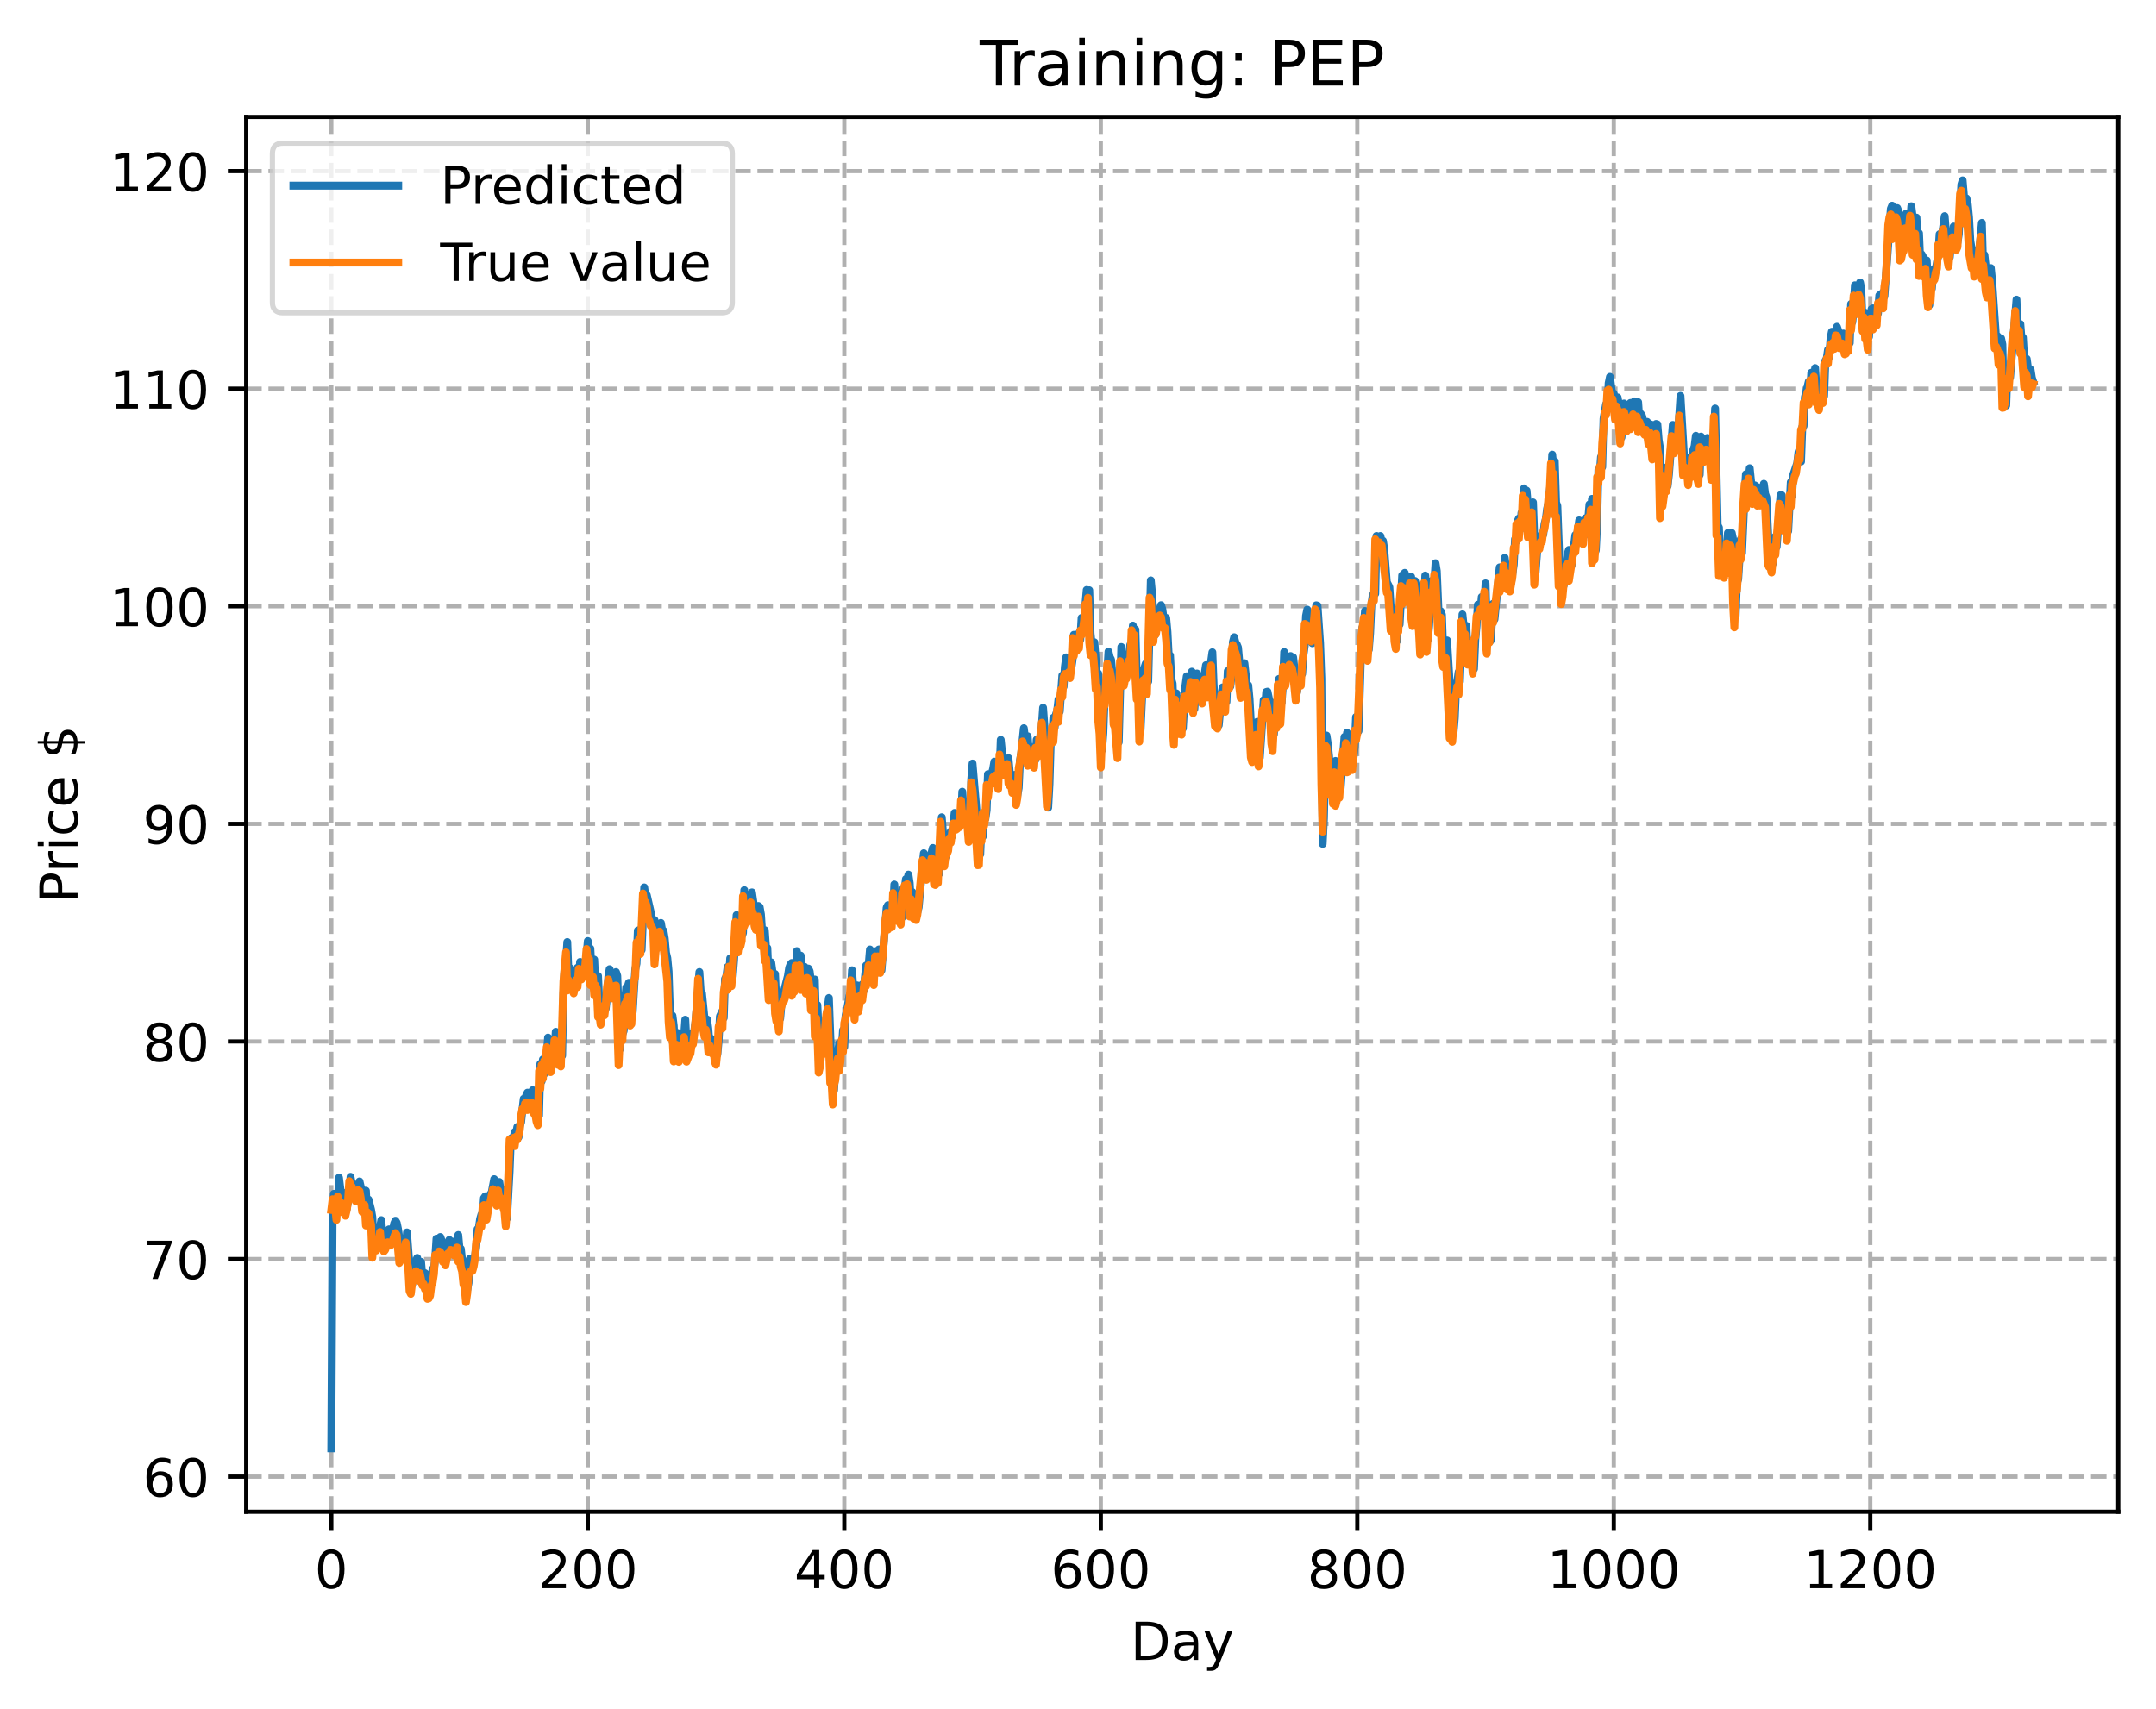 <?xml version="1.0" encoding="utf-8" standalone="no"?>
<!DOCTYPE svg PUBLIC "-//W3C//DTD SVG 1.1//EN"
  "http://www.w3.org/Graphics/SVG/1.1/DTD/svg11.dtd">
<!-- Created with matplotlib (https://matplotlib.org/) -->
<svg height="325.986pt" version="1.1" viewBox="0 0 411.286 325.986" width="411.286pt" xmlns="http://www.w3.org/2000/svg" xmlns:xlink="http://www.w3.org/1999/xlink">
 <defs>
  <style type="text/css">
*{stroke-linecap:butt;stroke-linejoin:round;}
  </style>
 </defs>
 <g id="figure_1">
  <g id="patch_1">
   <path d="M 0 325.986 
L 411.286 325.986 
L 411.286 0 
L 0 0 
z
" style="fill:#ffffff;"/>
  </g>
  <g id="axes_1">
   <g id="patch_2">
    <path d="M 46.966 288.43 
L 404.086 288.43 
L 404.086 22.318 
L 46.966 22.318 
z
" style="fill:#ffffff;"/>
   </g>
   <g id="matplotlib.axis_1">
    <g id="xtick_1">
     <g id="line2d_1">
      <path clip-path="url(#p86ec44d78a)" d="M 63.198 288.43 
L 63.198 22.318 
" style="fill:none;stroke:#b0b0b0;stroke-dasharray:2.96,1.28;stroke-dashoffset:0;stroke-width:0.8;"/>
     </g>
     <g id="line2d_2">
      <defs>
       <path d="M 0 0 
L 0 3.5 
" id="m96ae9b7023" style="stroke:#000000;stroke-width:0.8;"/>
      </defs>
      <g>
       <use style="stroke:#000000;stroke-width:0.8;" x="63.198" xlink:href="#m96ae9b7023" y="288.43"/>
      </g>
     </g>
     <g id="text_1">
      <!-- 0 -->
      <defs>
       <path d="M 31.781 66.406 
Q 24.172 66.406 20.328 58.906 
Q 16.5 51.422 16.5 36.375 
Q 16.5 21.391 20.328 13.891 
Q 24.172 6.391 31.781 6.391 
Q 39.453 6.391 43.281 13.891 
Q 47.125 21.391 47.125 36.375 
Q 47.125 51.422 43.281 58.906 
Q 39.453 66.406 31.781 66.406 
z
M 31.781 74.219 
Q 44.047 74.219 50.516 64.516 
Q 56.984 54.828 56.984 36.375 
Q 56.984 17.969 50.516 8.266 
Q 44.047 -1.422 31.781 -1.422 
Q 19.531 -1.422 13.062 8.266 
Q 6.594 17.969 6.594 36.375 
Q 6.594 54.828 13.062 64.516 
Q 19.531 74.219 31.781 74.219 
z
" id="DejaVuSans-48"/>
      </defs>
      <g transform="translate(60.017 303.029)scale(0.1 -0.1)">
       <use xlink:href="#DejaVuSans-48"/>
      </g>
     </g>
    </g>
    <g id="xtick_2">
     <g id="line2d_3">
      <path clip-path="url(#p86ec44d78a)" d="M 112.129 288.43 
L 112.129 22.318 
" style="fill:none;stroke:#b0b0b0;stroke-dasharray:2.96,1.28;stroke-dashoffset:0;stroke-width:0.8;"/>
     </g>
     <g id="line2d_4">
      <g>
       <use style="stroke:#000000;stroke-width:0.8;" x="112.129" xlink:href="#m96ae9b7023" y="288.43"/>
      </g>
     </g>
     <g id="text_2">
      <!-- 200 -->
      <defs>
       <path d="M 19.188 8.297 
L 53.609 8.297 
L 53.609 0 
L 7.328 0 
L 7.328 8.297 
Q 12.938 14.109 22.625 23.891 
Q 32.328 33.688 34.812 36.531 
Q 39.547 41.844 41.422 45.531 
Q 43.312 49.219 43.312 52.781 
Q 43.312 58.594 39.234 62.25 
Q 35.156 65.922 28.609 65.922 
Q 23.969 65.922 18.812 64.312 
Q 13.672 62.703 7.812 59.422 
L 7.812 69.391 
Q 13.766 71.781 18.938 73 
Q 24.125 74.219 28.422 74.219 
Q 39.75 74.219 46.484 68.547 
Q 53.219 62.891 53.219 53.422 
Q 53.219 48.922 51.531 44.891 
Q 49.859 40.875 45.406 35.406 
Q 44.188 33.984 37.641 27.219 
Q 31.109 20.453 19.188 8.297 
z
" id="DejaVuSans-50"/>
      </defs>
      <g transform="translate(102.585 303.029)scale(0.1 -0.1)">
       <use xlink:href="#DejaVuSans-50"/>
       <use x="63.623" xlink:href="#DejaVuSans-48"/>
       <use x="127.246" xlink:href="#DejaVuSans-48"/>
      </g>
     </g>
    </g>
    <g id="xtick_3">
     <g id="line2d_5">
      <path clip-path="url(#p86ec44d78a)" d="M 161.06 288.43 
L 161.06 22.318 
" style="fill:none;stroke:#b0b0b0;stroke-dasharray:2.96,1.28;stroke-dashoffset:0;stroke-width:0.8;"/>
     </g>
     <g id="line2d_6">
      <g>
       <use style="stroke:#000000;stroke-width:0.8;" x="161.06" xlink:href="#m96ae9b7023" y="288.43"/>
      </g>
     </g>
     <g id="text_3">
      <!-- 400 -->
      <defs>
       <path d="M 37.797 64.312 
L 12.891 25.391 
L 37.797 25.391 
z
M 35.203 72.906 
L 47.609 72.906 
L 47.609 25.391 
L 58.016 25.391 
L 58.016 17.188 
L 47.609 17.188 
L 47.609 0 
L 37.797 0 
L 37.797 17.188 
L 4.891 17.188 
L 4.891 26.703 
z
" id="DejaVuSans-52"/>
      </defs>
      <g transform="translate(151.516 303.029)scale(0.1 -0.1)">
       <use xlink:href="#DejaVuSans-52"/>
       <use x="63.623" xlink:href="#DejaVuSans-48"/>
       <use x="127.246" xlink:href="#DejaVuSans-48"/>
      </g>
     </g>
    </g>
    <g id="xtick_4">
     <g id="line2d_7">
      <path clip-path="url(#p86ec44d78a)" d="M 209.99 288.43 
L 209.99 22.318 
" style="fill:none;stroke:#b0b0b0;stroke-dasharray:2.96,1.28;stroke-dashoffset:0;stroke-width:0.8;"/>
     </g>
     <g id="line2d_8">
      <g>
       <use style="stroke:#000000;stroke-width:0.8;" x="209.99" xlink:href="#m96ae9b7023" y="288.43"/>
      </g>
     </g>
     <g id="text_4">
      <!-- 600 -->
      <defs>
       <path d="M 33.016 40.375 
Q 26.375 40.375 22.484 35.828 
Q 18.609 31.297 18.609 23.391 
Q 18.609 15.531 22.484 10.953 
Q 26.375 6.391 33.016 6.391 
Q 39.656 6.391 43.531 10.953 
Q 47.406 15.531 47.406 23.391 
Q 47.406 31.297 43.531 35.828 
Q 39.656 40.375 33.016 40.375 
z
M 52.594 71.297 
L 52.594 62.312 
Q 48.875 64.062 45.094 64.984 
Q 41.312 65.922 37.594 65.922 
Q 27.828 65.922 22.672 59.328 
Q 17.531 52.734 16.797 39.406 
Q 19.672 43.656 24.016 45.922 
Q 28.375 48.188 33.594 48.188 
Q 44.578 48.188 50.953 41.516 
Q 57.328 34.859 57.328 23.391 
Q 57.328 12.156 50.688 5.359 
Q 44.047 -1.422 33.016 -1.422 
Q 20.359 -1.422 13.672 8.266 
Q 6.984 17.969 6.984 36.375 
Q 6.984 53.656 15.188 63.938 
Q 23.391 74.219 37.203 74.219 
Q 40.922 74.219 44.703 73.484 
Q 48.484 72.75 52.594 71.297 
z
" id="DejaVuSans-54"/>
      </defs>
      <g transform="translate(200.446 303.029)scale(0.1 -0.1)">
       <use xlink:href="#DejaVuSans-54"/>
       <use x="63.623" xlink:href="#DejaVuSans-48"/>
       <use x="127.246" xlink:href="#DejaVuSans-48"/>
      </g>
     </g>
    </g>
    <g id="xtick_5">
     <g id="line2d_9">
      <path clip-path="url(#p86ec44d78a)" d="M 258.921 288.43 
L 258.921 22.318 
" style="fill:none;stroke:#b0b0b0;stroke-dasharray:2.96,1.28;stroke-dashoffset:0;stroke-width:0.8;"/>
     </g>
     <g id="line2d_10">
      <g>
       <use style="stroke:#000000;stroke-width:0.8;" x="258.921" xlink:href="#m96ae9b7023" y="288.43"/>
      </g>
     </g>
     <g id="text_5">
      <!-- 800 -->
      <defs>
       <path d="M 31.781 34.625 
Q 24.75 34.625 20.719 30.859 
Q 16.703 27.094 16.703 20.516 
Q 16.703 13.922 20.719 10.156 
Q 24.75 6.391 31.781 6.391 
Q 38.812 6.391 42.859 10.172 
Q 46.922 13.969 46.922 20.516 
Q 46.922 27.094 42.891 30.859 
Q 38.875 34.625 31.781 34.625 
z
M 21.922 38.812 
Q 15.578 40.375 12.031 44.719 
Q 8.5 49.078 8.5 55.328 
Q 8.5 64.062 14.719 69.141 
Q 20.953 74.219 31.781 74.219 
Q 42.672 74.219 48.875 69.141 
Q 55.078 64.062 55.078 55.328 
Q 55.078 49.078 51.531 44.719 
Q 48 40.375 41.703 38.812 
Q 48.828 37.156 52.797 32.312 
Q 56.781 27.484 56.781 20.516 
Q 56.781 9.906 50.312 4.234 
Q 43.844 -1.422 31.781 -1.422 
Q 19.734 -1.422 13.25 4.234 
Q 6.781 9.906 6.781 20.516 
Q 6.781 27.484 10.781 32.312 
Q 14.797 37.156 21.922 38.812 
z
M 18.312 54.391 
Q 18.312 48.734 21.844 45.562 
Q 25.391 42.391 31.781 42.391 
Q 38.141 42.391 41.719 45.562 
Q 45.312 48.734 45.312 54.391 
Q 45.312 60.062 41.719 63.234 
Q 38.141 66.406 31.781 66.406 
Q 25.391 66.406 21.844 63.234 
Q 18.312 60.062 18.312 54.391 
z
" id="DejaVuSans-56"/>
      </defs>
      <g transform="translate(249.377 303.029)scale(0.1 -0.1)">
       <use xlink:href="#DejaVuSans-56"/>
       <use x="63.623" xlink:href="#DejaVuSans-48"/>
       <use x="127.246" xlink:href="#DejaVuSans-48"/>
      </g>
     </g>
    </g>
    <g id="xtick_6">
     <g id="line2d_11">
      <path clip-path="url(#p86ec44d78a)" d="M 307.851 288.43 
L 307.851 22.318 
" style="fill:none;stroke:#b0b0b0;stroke-dasharray:2.96,1.28;stroke-dashoffset:0;stroke-width:0.8;"/>
     </g>
     <g id="line2d_12">
      <g>
       <use style="stroke:#000000;stroke-width:0.8;" x="307.851" xlink:href="#m96ae9b7023" y="288.43"/>
      </g>
     </g>
     <g id="text_6">
      <!-- 1000 -->
      <defs>
       <path d="M 12.406 8.297 
L 28.516 8.297 
L 28.516 63.922 
L 10.984 60.406 
L 10.984 69.391 
L 28.422 72.906 
L 38.281 72.906 
L 38.281 8.297 
L 54.391 8.297 
L 54.391 0 
L 12.406 0 
z
" id="DejaVuSans-49"/>
      </defs>
      <g transform="translate(295.126 303.029)scale(0.1 -0.1)">
       <use xlink:href="#DejaVuSans-49"/>
       <use x="63.623" xlink:href="#DejaVuSans-48"/>
       <use x="127.246" xlink:href="#DejaVuSans-48"/>
       <use x="190.869" xlink:href="#DejaVuSans-48"/>
      </g>
     </g>
    </g>
    <g id="xtick_7">
     <g id="line2d_13">
      <path clip-path="url(#p86ec44d78a)" d="M 356.782 288.43 
L 356.782 22.318 
" style="fill:none;stroke:#b0b0b0;stroke-dasharray:2.96,1.28;stroke-dashoffset:0;stroke-width:0.8;"/>
     </g>
     <g id="line2d_14">
      <g>
       <use style="stroke:#000000;stroke-width:0.8;" x="356.782" xlink:href="#m96ae9b7023" y="288.43"/>
      </g>
     </g>
     <g id="text_7">
      <!-- 1200 -->
      <g transform="translate(344.057 303.029)scale(0.1 -0.1)">
       <use xlink:href="#DejaVuSans-49"/>
       <use x="63.623" xlink:href="#DejaVuSans-50"/>
       <use x="127.246" xlink:href="#DejaVuSans-48"/>
       <use x="190.869" xlink:href="#DejaVuSans-48"/>
      </g>
     </g>
    </g>
    <g id="text_8">
     <!-- Day -->
     <defs>
      <path d="M 19.672 64.797 
L 19.672 8.109 
L 31.594 8.109 
Q 46.688 8.109 53.688 14.938 
Q 60.688 21.781 60.688 36.531 
Q 60.688 51.172 53.688 57.984 
Q 46.688 64.797 31.594 64.797 
z
M 9.812 72.906 
L 30.078 72.906 
Q 51.266 72.906 61.172 64.094 
Q 71.094 55.281 71.094 36.531 
Q 71.094 17.672 61.125 8.828 
Q 51.172 0 30.078 0 
L 9.812 0 
z
" id="DejaVuSans-68"/>
      <path d="M 34.281 27.484 
Q 23.391 27.484 19.188 25 
Q 14.984 22.516 14.984 16.5 
Q 14.984 11.719 18.141 8.906 
Q 21.297 6.109 26.703 6.109 
Q 34.188 6.109 38.703 11.406 
Q 43.219 16.703 43.219 25.484 
L 43.219 27.484 
z
M 52.203 31.203 
L 52.203 0 
L 43.219 0 
L 43.219 8.297 
Q 40.141 3.328 35.547 0.953 
Q 30.953 -1.422 24.312 -1.422 
Q 15.922 -1.422 10.953 3.297 
Q 6 8.016 6 15.922 
Q 6 25.141 12.172 29.828 
Q 18.359 34.516 30.609 34.516 
L 43.219 34.516 
L 43.219 35.406 
Q 43.219 41.609 39.141 45 
Q 35.062 48.391 27.688 48.391 
Q 23 48.391 18.547 47.266 
Q 14.109 46.141 10.016 43.891 
L 10.016 52.203 
Q 14.938 54.109 19.578 55.047 
Q 24.219 56 28.609 56 
Q 40.484 56 46.344 49.844 
Q 52.203 43.703 52.203 31.203 
z
" id="DejaVuSans-97"/>
      <path d="M 32.172 -5.078 
Q 28.375 -14.844 24.75 -17.812 
Q 21.141 -20.797 15.094 -20.797 
L 7.906 -20.797 
L 7.906 -13.281 
L 13.188 -13.281 
Q 16.891 -13.281 18.938 -11.516 
Q 21 -9.766 23.484 -3.219 
L 25.094 0.875 
L 2.984 54.688 
L 12.5 54.688 
L 29.594 11.922 
L 46.688 54.688 
L 56.203 54.688 
z
" id="DejaVuSans-121"/>
     </defs>
     <g transform="translate(215.652 316.707)scale(0.1 -0.1)">
      <use xlink:href="#DejaVuSans-68"/>
      <use x="77.002" xlink:href="#DejaVuSans-97"/>
      <use x="138.281" xlink:href="#DejaVuSans-121"/>
     </g>
    </g>
   </g>
   <g id="matplotlib.axis_2">
    <g id="ytick_1">
     <g id="line2d_15">
      <path clip-path="url(#p86ec44d78a)" d="M 46.966 281.734 
L 404.086 281.734 
" style="fill:none;stroke:#b0b0b0;stroke-dasharray:2.96,1.28;stroke-dashoffset:0;stroke-width:0.8;"/>
     </g>
     <g id="line2d_16">
      <defs>
       <path d="M 0 0 
L -3.5 0 
" id="m5d96232a63" style="stroke:#000000;stroke-width:0.8;"/>
      </defs>
      <g>
       <use style="stroke:#000000;stroke-width:0.8;" x="46.966" xlink:href="#m5d96232a63" y="281.734"/>
      </g>
     </g>
     <g id="text_9">
      <!-- 60 -->
      <g transform="translate(27.241 285.533)scale(0.1 -0.1)">
       <use xlink:href="#DejaVuSans-54"/>
       <use x="63.623" xlink:href="#DejaVuSans-48"/>
      </g>
     </g>
    </g>
    <g id="ytick_2">
     <g id="line2d_17">
      <path clip-path="url(#p86ec44d78a)" d="M 46.966 240.219 
L 404.086 240.219 
" style="fill:none;stroke:#b0b0b0;stroke-dasharray:2.96,1.28;stroke-dashoffset:0;stroke-width:0.8;"/>
     </g>
     <g id="line2d_18">
      <g>
       <use style="stroke:#000000;stroke-width:0.8;" x="46.966" xlink:href="#m5d96232a63" y="240.219"/>
      </g>
     </g>
     <g id="text_10">
      <!-- 70 -->
      <defs>
       <path d="M 8.203 72.906 
L 55.078 72.906 
L 55.078 68.703 
L 28.609 0 
L 18.312 0 
L 43.219 64.594 
L 8.203 64.594 
z
" id="DejaVuSans-55"/>
      </defs>
      <g transform="translate(27.241 244.018)scale(0.1 -0.1)">
       <use xlink:href="#DejaVuSans-55"/>
       <use x="63.623" xlink:href="#DejaVuSans-48"/>
      </g>
     </g>
    </g>
    <g id="ytick_3">
     <g id="line2d_19">
      <path clip-path="url(#p86ec44d78a)" d="M 46.966 198.705 
L 404.086 198.705 
" style="fill:none;stroke:#b0b0b0;stroke-dasharray:2.96,1.28;stroke-dashoffset:0;stroke-width:0.8;"/>
     </g>
     <g id="line2d_20">
      <g>
       <use style="stroke:#000000;stroke-width:0.8;" x="46.966" xlink:href="#m5d96232a63" y="198.705"/>
      </g>
     </g>
     <g id="text_11">
      <!-- 80 -->
      <g transform="translate(27.241 202.504)scale(0.1 -0.1)">
       <use xlink:href="#DejaVuSans-56"/>
       <use x="63.623" xlink:href="#DejaVuSans-48"/>
      </g>
     </g>
    </g>
    <g id="ytick_4">
     <g id="line2d_21">
      <path clip-path="url(#p86ec44d78a)" d="M 46.966 157.191 
L 404.086 157.191 
" style="fill:none;stroke:#b0b0b0;stroke-dasharray:2.96,1.28;stroke-dashoffset:0;stroke-width:0.8;"/>
     </g>
     <g id="line2d_22">
      <g>
       <use style="stroke:#000000;stroke-width:0.8;" x="46.966" xlink:href="#m5d96232a63" y="157.191"/>
      </g>
     </g>
     <g id="text_12">
      <!-- 90 -->
      <defs>
       <path d="M 10.984 1.516 
L 10.984 10.5 
Q 14.703 8.734 18.5 7.812 
Q 22.312 6.891 25.984 6.891 
Q 35.75 6.891 40.891 13.453 
Q 46.047 20.016 46.781 33.406 
Q 43.953 29.203 39.594 26.953 
Q 35.25 24.703 29.984 24.703 
Q 19.047 24.703 12.672 31.312 
Q 6.297 37.938 6.297 49.422 
Q 6.297 60.641 12.938 67.422 
Q 19.578 74.219 30.609 74.219 
Q 43.266 74.219 49.922 64.516 
Q 56.594 54.828 56.594 36.375 
Q 56.594 19.141 48.406 8.859 
Q 40.234 -1.422 26.422 -1.422 
Q 22.703 -1.422 18.891 -0.688 
Q 15.094 0.047 10.984 1.516 
z
M 30.609 32.422 
Q 37.25 32.422 41.125 36.953 
Q 45.016 41.5 45.016 49.422 
Q 45.016 57.281 41.125 61.844 
Q 37.25 66.406 30.609 66.406 
Q 23.969 66.406 20.094 61.844 
Q 16.219 57.281 16.219 49.422 
Q 16.219 41.5 20.094 36.953 
Q 23.969 32.422 30.609 32.422 
z
" id="DejaVuSans-57"/>
      </defs>
      <g transform="translate(27.241 160.99)scale(0.1 -0.1)">
       <use xlink:href="#DejaVuSans-57"/>
       <use x="63.623" xlink:href="#DejaVuSans-48"/>
      </g>
     </g>
    </g>
    <g id="ytick_5">
     <g id="line2d_23">
      <path clip-path="url(#p86ec44d78a)" d="M 46.966 115.676 
L 404.086 115.676 
" style="fill:none;stroke:#b0b0b0;stroke-dasharray:2.96,1.28;stroke-dashoffset:0;stroke-width:0.8;"/>
     </g>
     <g id="line2d_24">
      <g>
       <use style="stroke:#000000;stroke-width:0.8;" x="46.966" xlink:href="#m5d96232a63" y="115.676"/>
      </g>
     </g>
     <g id="text_13">
      <!-- 100 -->
      <g transform="translate(20.878 119.475)scale(0.1 -0.1)">
       <use xlink:href="#DejaVuSans-49"/>
       <use x="63.623" xlink:href="#DejaVuSans-48"/>
       <use x="127.246" xlink:href="#DejaVuSans-48"/>
      </g>
     </g>
    </g>
    <g id="ytick_6">
     <g id="line2d_25">
      <path clip-path="url(#p86ec44d78a)" d="M 46.966 74.162 
L 404.086 74.162 
" style="fill:none;stroke:#b0b0b0;stroke-dasharray:2.96,1.28;stroke-dashoffset:0;stroke-width:0.8;"/>
     </g>
     <g id="line2d_26">
      <g>
       <use style="stroke:#000000;stroke-width:0.8;" x="46.966" xlink:href="#m5d96232a63" y="74.162"/>
      </g>
     </g>
     <g id="text_14">
      <!-- 110 -->
      <g transform="translate(20.878 77.961)scale(0.1 -0.1)">
       <use xlink:href="#DejaVuSans-49"/>
       <use x="63.623" xlink:href="#DejaVuSans-49"/>
       <use x="127.246" xlink:href="#DejaVuSans-48"/>
      </g>
     </g>
    </g>
    <g id="ytick_7">
     <g id="line2d_27">
      <path clip-path="url(#p86ec44d78a)" d="M 46.966 32.647 
L 404.086 32.647 
" style="fill:none;stroke:#b0b0b0;stroke-dasharray:2.96,1.28;stroke-dashoffset:0;stroke-width:0.8;"/>
     </g>
     <g id="line2d_28">
      <g>
       <use style="stroke:#000000;stroke-width:0.8;" x="46.966" xlink:href="#m5d96232a63" y="32.647"/>
      </g>
     </g>
     <g id="text_15">
      <!-- 120 -->
      <g transform="translate(20.878 36.447)scale(0.1 -0.1)">
       <use xlink:href="#DejaVuSans-49"/>
       <use x="63.623" xlink:href="#DejaVuSans-50"/>
       <use x="127.246" xlink:href="#DejaVuSans-48"/>
      </g>
     </g>
    </g>
    <g id="text_16">
     <!-- Price $ -->
     <defs>
      <path d="M 19.672 64.797 
L 19.672 37.406 
L 32.078 37.406 
Q 38.969 37.406 42.719 40.969 
Q 46.484 44.531 46.484 51.125 
Q 46.484 57.672 42.719 61.234 
Q 38.969 64.797 32.078 64.797 
z
M 9.812 72.906 
L 32.078 72.906 
Q 44.344 72.906 50.609 67.359 
Q 56.891 61.812 56.891 51.125 
Q 56.891 40.328 50.609 34.812 
Q 44.344 29.297 32.078 29.297 
L 19.672 29.297 
L 19.672 0 
L 9.812 0 
z
" id="DejaVuSans-80"/>
      <path d="M 41.109 46.297 
Q 39.594 47.172 37.812 47.578 
Q 36.031 48 33.891 48 
Q 26.266 48 22.188 43.047 
Q 18.109 38.094 18.109 28.812 
L 18.109 0 
L 9.078 0 
L 9.078 54.688 
L 18.109 54.688 
L 18.109 46.188 
Q 20.953 51.172 25.484 53.578 
Q 30.031 56 36.531 56 
Q 37.453 56 38.578 55.875 
Q 39.703 55.766 41.062 55.516 
z
" id="DejaVuSans-114"/>
      <path d="M 9.422 54.688 
L 18.406 54.688 
L 18.406 0 
L 9.422 0 
z
M 9.422 75.984 
L 18.406 75.984 
L 18.406 64.594 
L 9.422 64.594 
z
" id="DejaVuSans-105"/>
      <path d="M 48.781 52.594 
L 48.781 44.188 
Q 44.969 46.297 41.141 47.344 
Q 37.312 48.391 33.406 48.391 
Q 24.656 48.391 19.812 42.844 
Q 14.984 37.312 14.984 27.297 
Q 14.984 17.281 19.812 11.734 
Q 24.656 6.203 33.406 6.203 
Q 37.312 6.203 41.141 7.25 
Q 44.969 8.297 48.781 10.406 
L 48.781 2.094 
Q 45.016 0.344 40.984 -0.531 
Q 36.969 -1.422 32.422 -1.422 
Q 20.062 -1.422 12.781 6.344 
Q 5.516 14.109 5.516 27.297 
Q 5.516 40.672 12.859 48.328 
Q 20.219 56 33.016 56 
Q 37.156 56 41.109 55.141 
Q 45.062 54.297 48.781 52.594 
z
" id="DejaVuSans-99"/>
      <path d="M 56.203 29.594 
L 56.203 25.203 
L 14.891 25.203 
Q 15.484 15.922 20.484 11.062 
Q 25.484 6.203 34.422 6.203 
Q 39.594 6.203 44.453 7.469 
Q 49.312 8.734 54.109 11.281 
L 54.109 2.781 
Q 49.266 0.734 44.188 -0.344 
Q 39.109 -1.422 33.891 -1.422 
Q 20.797 -1.422 13.156 6.188 
Q 5.516 13.812 5.516 26.812 
Q 5.516 40.234 12.766 48.109 
Q 20.016 56 32.328 56 
Q 43.359 56 49.781 48.891 
Q 56.203 41.797 56.203 29.594 
z
M 47.219 32.234 
Q 47.125 39.594 43.094 43.984 
Q 39.062 48.391 32.422 48.391 
Q 24.906 48.391 20.391 44.141 
Q 15.875 39.891 15.188 32.172 
z
" id="DejaVuSans-101"/>
      <path id="DejaVuSans-32"/>
      <path d="M 33.797 -14.703 
L 28.906 -14.703 
L 28.859 0 
Q 23.734 0.094 18.609 1.188 
Q 13.484 2.297 8.297 4.5 
L 8.297 13.281 
Q 13.281 10.156 18.375 8.562 
Q 23.484 6.984 28.906 6.938 
L 28.906 29.203 
Q 18.109 30.953 13.203 35.156 
Q 8.297 39.359 8.297 46.688 
Q 8.297 54.641 13.625 59.219 
Q 18.953 63.812 28.906 64.5 
L 28.906 75.984 
L 33.797 75.984 
L 33.797 64.656 
Q 38.328 64.453 42.578 63.688 
Q 46.828 62.938 50.875 61.625 
L 50.875 53.078 
Q 46.828 55.125 42.547 56.25 
Q 38.281 57.375 33.797 57.562 
L 33.797 36.719 
Q 44.875 35.016 50.094 30.609 
Q 55.328 26.219 55.328 18.609 
Q 55.328 10.359 49.781 5.594 
Q 44.234 0.828 33.797 0.094 
z
M 28.906 37.594 
L 28.906 57.625 
Q 23.25 56.984 20.266 54.391 
Q 17.281 51.812 17.281 47.516 
Q 17.281 43.312 20.031 40.969 
Q 22.797 38.625 28.906 37.594 
z
M 33.797 28.219 
L 33.797 7.078 
Q 39.984 7.906 43.141 10.594 
Q 46.297 13.281 46.297 17.672 
Q 46.297 21.969 43.281 24.5 
Q 40.281 27.047 33.797 28.219 
z
" id="DejaVuSans-36"/>
     </defs>
     <g transform="translate(14.798 172.342)rotate(-90)scale(0.1 -0.1)">
      <use xlink:href="#DejaVuSans-80"/>
      <use x="58.553" xlink:href="#DejaVuSans-114"/>
      <use x="99.666" xlink:href="#DejaVuSans-105"/>
      <use x="127.449" xlink:href="#DejaVuSans-99"/>
      <use x="182.43" xlink:href="#DejaVuSans-101"/>
      <use x="243.953" xlink:href="#DejaVuSans-32"/>
      <use x="275.74" xlink:href="#DejaVuSans-36"/>
     </g>
    </g>
   </g>
   <g id="line2d_29">
    <path clip-path="url(#p86ec44d78a)" d="M 63.198 276.334 
L 63.443 231.435 
L 63.688 227.772 
L 63.932 229.146 
L 64.177 229.474 
L 64.422 230.245 
L 64.666 224.69 
L 65.156 228.711 
L 65.4 227.522 
L 65.645 228.151 
L 66.134 230.664 
L 66.623 227.98 
L 66.868 224.53 
L 67.113 225.849 
L 67.602 226.68 
L 67.847 227.619 
L 68.091 228.011 
L 68.336 226.049 
L 68.581 225.404 
L 68.825 226.461 
L 69.07 226.95 
L 69.315 229.443 
L 69.559 227.365 
L 69.804 227.186 
L 70.049 232.217 
L 70.293 228.873 
L 70.783 230.78 
L 71.027 232.203 
L 71.272 237.366 
L 71.517 234.236 
L 72.006 236.941 
L 72.495 234.067 
L 72.74 232.79 
L 72.984 236.133 
L 73.229 235.13 
L 73.474 236.497 
L 73.963 235.308 
L 74.208 234.551 
L 74.697 236.142 
L 75.186 233.456 
L 75.431 232.905 
L 75.676 233.293 
L 75.92 234.448 
L 76.41 237.934 
L 76.654 236.639 
L 76.899 236.76 
L 77.144 237.037 
L 77.388 238.248 
L 77.633 235.135 
L 78.367 244.843 
L 78.611 245.081 
L 79.345 240.759 
L 79.59 240.006 
L 80.079 242.916 
L 80.324 240.755 
L 80.569 243.548 
L 80.813 243.835 
L 81.058 242.904 
L 81.303 244.856 
L 81.547 245.08 
L 81.792 245.715 
L 82.037 245.15 
L 82.526 242.133 
L 82.771 242.125 
L 83.015 240.178 
L 83.26 236.328 
L 83.505 238.06 
L 83.749 236.708 
L 83.994 236.014 
L 84.239 236.688 
L 84.728 239.145 
L 84.972 239.043 
L 85.217 239.364 
L 85.462 238.985 
L 85.706 236.567 
L 85.951 237.743 
L 86.196 236.857 
L 86.93 238.549 
L 87.419 235.634 
L 87.664 238.271 
L 87.908 238.263 
L 88.153 240.443 
L 88.398 241.106 
L 89.132 246.11 
L 89.376 244.757 
L 89.621 240.178 
L 89.866 240.475 
L 90.11 240.168 
L 90.355 240.724 
L 90.599 239.725 
L 90.844 237.778 
L 91.089 234.508 
L 91.333 234.306 
L 91.578 232.595 
L 91.823 231.745 
L 92.067 232.417 
L 92.312 228.598 
L 92.557 228.248 
L 93.046 230.931 
L 93.535 227.828 
L 93.78 227.57 
L 94.269 224.974 
L 94.514 226.315 
L 94.759 227.008 
L 95.003 228.551 
L 95.248 225.515 
L 95.493 227.274 
L 95.737 226.841 
L 96.471 229.713 
L 96.716 232.429 
L 97.205 223.568 
L 97.45 217.24 
L 97.694 217.075 
L 97.939 217.366 
L 98.184 215.982 
L 98.428 216.542 
L 98.673 215.017 
L 98.918 216.973 
L 99.162 214.817 
L 99.407 214.098 
L 99.896 209.642 
L 100.141 210.149 
L 100.386 208.955 
L 100.63 208.47 
L 100.875 210.116 
L 101.12 209.42 
L 101.364 209.062 
L 101.609 207.996 
L 102.098 211.015 
L 102.343 211.031 
L 102.832 212.863 
L 103.077 202.977 
L 103.321 206.314 
L 103.566 202.137 
L 103.811 204.919 
L 104.055 201.212 
L 104.3 201.346 
L 104.545 197.964 
L 104.789 200.997 
L 105.034 199.792 
L 105.279 203.573 
L 105.523 199.82 
L 105.768 200.357 
L 106.013 196.859 
L 106.257 197.338 
L 106.502 198.466 
L 106.747 201.534 
L 106.991 197.133 
L 107.236 201.406 
L 107.481 189.493 
L 107.725 184.197 
L 107.97 183.57 
L 108.215 179.732 
L 108.459 186.33 
L 108.704 184.675 
L 108.948 186.368 
L 109.193 185.549 
L 109.682 187.799 
L 110.172 184.635 
L 110.416 186.931 
L 110.661 183.536 
L 110.906 183.691 
L 111.15 185.038 
L 111.395 184.202 
L 111.64 184.271 
L 111.884 182.375 
L 112.129 179.542 
L 112.374 181.038 
L 112.618 180.976 
L 112.863 185.409 
L 113.108 185.369 
L 113.352 183.085 
L 113.597 188.209 
L 113.842 186.555 
L 114.086 186.214 
L 114.331 191.732 
L 114.575 191.542 
L 114.82 193.206 
L 115.309 190.905 
L 115.554 192.418 
L 115.799 190.143 
L 116.043 186.347 
L 116.288 184.911 
L 116.533 187.221 
L 116.777 187.645 
L 117.022 189.236 
L 117.511 185.466 
L 117.756 186.178 
L 118.245 200.18 
L 118.49 195.44 
L 118.735 197.319 
L 118.979 196.686 
L 119.224 190.916 
L 119.469 188.377 
L 119.713 188.359 
L 119.958 187.517 
L 120.203 189.647 
L 120.447 193.853 
L 120.692 193.113 
L 121.181 184.973 
L 121.426 183.845 
L 121.67 177.546 
L 121.915 179.75 
L 122.16 177.312 
L 122.404 181.242 
L 122.894 169.312 
L 123.138 171.248 
L 123.383 170.784 
L 124.117 173.98 
L 124.362 176.411 
L 124.606 176.172 
L 124.851 175.53 
L 125.096 181.165 
L 125.34 178.859 
L 125.585 179.552 
L 125.83 178.716 
L 126.074 176.088 
L 126.319 177.547 
L 126.563 177.579 
L 126.808 179.059 
L 127.053 181.793 
L 127.297 182.783 
L 127.542 185.343 
L 127.787 192.813 
L 128.031 196.157 
L 128.276 193.785 
L 128.521 195.734 
L 128.765 200.618 
L 129.01 199.921 
L 129.255 197.085 
L 129.499 197.982 
L 129.744 201.48 
L 129.989 199.504 
L 130.233 199.702 
L 130.478 197.861 
L 130.723 194.551 
L 130.967 199.28 
L 131.212 200.795 
L 131.701 199.256 
L 131.946 198.474 
L 132.191 197.071 
L 132.435 196.724 
L 132.68 194.867 
L 133.414 185.452 
L 133.658 189.185 
L 133.903 189.455 
L 134.392 194.324 
L 134.637 195.383 
L 134.882 194.501 
L 135.126 196.317 
L 135.371 199.536 
L 135.616 198.133 
L 135.86 199.935 
L 136.105 199.647 
L 136.35 198.442 
L 136.594 200.927 
L 136.839 201.21 
L 137.084 198.587 
L 137.328 193.892 
L 137.818 192.871 
L 138.062 194.2 
L 138.307 186.757 
L 138.551 186.327 
L 138.796 184.485 
L 139.041 187.078 
L 139.285 182.843 
L 139.53 183.944 
L 139.775 186.319 
L 140.019 183.31 
L 140.509 174.597 
L 140.998 179.707 
L 141.243 178.119 
L 141.487 178.597 
L 141.732 178.038 
L 141.977 169.835 
L 142.221 174.767 
L 142.466 173.416 
L 142.711 174.621 
L 143.2 172.392 
L 143.445 170.257 
L 144.178 175.308 
L 144.423 175.293 
L 144.668 172.863 
L 144.912 173.055 
L 145.157 174.45 
L 145.402 178.142 
L 145.646 178.168 
L 145.891 177.474 
L 146.136 180.972 
L 146.38 180.879 
L 146.625 186.561 
L 146.87 188.9 
L 147.114 183.614 
L 147.604 187.232 
L 147.848 185.842 
L 148.093 191.306 
L 148.338 192.327 
L 148.582 192.348 
L 148.827 194.343 
L 149.072 191.519 
L 149.561 189.087 
L 150.295 186.21 
L 150.539 184.645 
L 150.784 184.002 
L 151.029 183.735 
L 151.273 187.389 
L 151.518 186.446 
L 151.763 186.38 
L 152.007 181.472 
L 152.497 185.066 
L 152.741 182.327 
L 152.986 186.846 
L 153.231 186.076 
L 153.475 184.464 
L 153.72 185.453 
L 153.965 187.558 
L 154.209 184.794 
L 154.454 185.311 
L 154.699 187.334 
L 154.943 190.656 
L 155.188 188.025 
L 155.433 186.884 
L 155.677 195.43 
L 155.922 191.755 
L 156.411 201.879 
L 156.656 200.889 
L 156.9 198.982 
L 157.145 199.033 
L 157.634 194.315 
L 158.124 190.408 
L 158.613 203.839 
L 158.858 203.539 
L 159.102 207.997 
L 159.347 204.052 
L 159.592 203.127 
L 160.081 199.025 
L 160.326 201.136 
L 160.57 200.236 
L 160.815 196.557 
L 161.06 199.732 
L 161.304 193.791 
L 161.549 192.864 
L 162.038 189.99 
L 162.283 189.416 
L 162.527 185.12 
L 162.772 188.407 
L 163.017 189.009 
L 163.261 192.296 
L 163.506 188.006 
L 163.751 189.156 
L 163.995 191.147 
L 164.485 187.826 
L 164.729 189.066 
L 165.219 184.217 
L 165.463 185.851 
L 165.708 184.016 
L 165.953 181.156 
L 166.197 184.922 
L 166.442 185.75 
L 166.687 184.739 
L 166.931 185.874 
L 167.176 181.46 
L 167.421 182.888 
L 167.665 181.149 
L 167.91 181.62 
L 168.154 185.147 
L 169.133 173.158 
L 169.378 172.707 
L 169.622 175.402 
L 169.867 174.067 
L 170.112 173.683 
L 170.356 174.824 
L 170.601 168.752 
L 170.846 172.336 
L 171.09 172.144 
L 171.335 173.926 
L 171.58 174.404 
L 171.824 173.027 
L 172.069 175.075 
L 172.314 169.462 
L 172.558 169.864 
L 172.803 167.727 
L 173.048 168.151 
L 173.292 166.866 
L 173.537 168.472 
L 173.782 172.626 
L 174.026 170.195 
L 174.271 172.869 
L 174.515 174.092 
L 174.76 172.064 
L 175.005 174.063 
L 175.249 173.126 
L 175.983 165.154 
L 176.228 162.789 
L 176.473 164.387 
L 176.717 163.522 
L 176.962 166.536 
L 177.207 164.637 
L 177.941 161.779 
L 178.43 167.014 
L 178.675 167.675 
L 178.919 166.234 
L 179.164 166.686 
L 179.653 155.923 
L 180.142 162.019 
L 180.387 163.527 
L 180.632 161.596 
L 180.876 160.683 
L 181.121 160.455 
L 181.366 158.627 
L 181.61 159.567 
L 182.1 155.1 
L 182.344 156.527 
L 182.589 156.613 
L 183.078 155.592 
L 183.323 156.716 
L 183.568 151.048 
L 183.812 154.373 
L 184.057 153.15 
L 184.302 155.324 
L 184.546 154.833 
L 184.791 156.31 
L 185.036 159.225 
L 185.28 148.713 
L 185.525 145.677 
L 186.259 154.47 
L 186.748 162.86 
L 186.993 162.987 
L 187.237 157.216 
L 187.482 159.606 
L 187.727 155.253 
L 187.971 156.226 
L 188.216 154.58 
L 188.461 147.707 
L 188.705 150.494 
L 188.95 148.131 
L 189.195 147.595 
L 189.439 146.721 
L 189.684 145.317 
L 189.929 147.055 
L 190.173 146.084 
L 190.418 145.995 
L 190.663 147.846 
L 190.907 141.15 
L 191.397 145.952 
L 191.641 145.038 
L 191.886 145.487 
L 192.375 144.642 
L 192.62 147.298 
L 192.864 148.437 
L 193.109 147.858 
L 193.354 149.754 
L 193.598 147.832 
L 193.843 148.633 
L 194.088 151.751 
L 194.332 150.341 
L 194.577 145.073 
L 194.822 143.628 
L 195.311 138.935 
L 195.8 143.06 
L 196.045 140.467 
L 196.29 143.964 
L 196.534 142.475 
L 197.024 142.873 
L 197.268 144.641 
L 197.513 144.987 
L 197.758 141.129 
L 198.247 143.121 
L 198.491 139.961 
L 198.736 138.515 
L 198.981 135.022 
L 199.47 141.834 
L 199.959 154.088 
L 200.204 149.602 
L 200.449 141.224 
L 200.693 141.052 
L 200.938 136.939 
L 201.183 138.834 
L 201.427 136.318 
L 201.672 135.613 
L 201.917 133.445 
L 202.161 135.776 
L 202.651 128.88 
L 202.895 131.016 
L 203.14 127.214 
L 203.385 125.425 
L 203.874 128.152 
L 204.118 127.403 
L 204.363 127.547 
L 204.608 125.911 
L 204.852 121.113 
L 205.097 123.855 
L 205.342 121.844 
L 205.586 122.7 
L 205.831 120.765 
L 206.076 122.037 
L 206.32 117.9 
L 206.565 119.008 
L 206.81 118.139 
L 207.299 112.56 
L 207.544 116.595 
L 207.788 112.617 
L 208.033 120.819 
L 208.278 123.236 
L 208.522 123.39 
L 208.767 122.536 
L 209.256 129.143 
L 209.501 128.472 
L 209.746 134.638 
L 209.99 136.809 
L 210.235 143.059 
L 210.479 139.833 
L 210.724 132.9 
L 210.969 132.189 
L 211.458 124.313 
L 211.703 125.386 
L 211.947 125.826 
L 212.437 131.106 
L 212.681 136.146 
L 212.926 136.636 
L 213.415 141.615 
L 213.905 123.438 
L 214.149 127.254 
L 214.394 128.637 
L 214.639 128.653 
L 214.883 128.945 
L 215.617 123.016 
L 215.862 124.662 
L 216.106 119.36 
L 216.351 120.805 
L 216.596 120.116 
L 216.84 128.913 
L 217.085 130.415 
L 217.33 130.162 
L 217.574 139.356 
L 218.064 129.013 
L 218.308 127.417 
L 218.553 126.64 
L 218.798 126.565 
L 219.042 130.025 
L 219.532 110.732 
L 219.776 113.27 
L 220.266 121.243 
L 220.51 117.291 
L 220.755 119.124 
L 221 118.754 
L 221.244 116.48 
L 221.489 115.463 
L 221.734 116.249 
L 221.978 118.012 
L 222.467 117.886 
L 222.712 120.558 
L 222.957 125.365 
L 223.201 125.05 
L 223.446 129.619 
L 223.691 130.415 
L 223.935 136.969 
L 224.18 140.109 
L 224.425 132.301 
L 224.669 138.052 
L 224.914 133.307 
L 225.159 138.353 
L 225.403 137.55 
L 225.648 138.965 
L 226.137 130.813 
L 226.382 129.03 
L 226.627 131.91 
L 226.871 131.602 
L 227.116 130.675 
L 227.361 128.147 
L 227.85 135.258 
L 228.339 128.496 
L 228.584 129.12 
L 228.828 130.267 
L 229.073 129.246 
L 229.318 129.742 
L 229.562 132.438 
L 229.807 128.539 
L 230.052 126.91 
L 230.296 128.501 
L 230.541 132.052 
L 230.786 127.941 
L 231.275 124.446 
L 231.52 130.884 
L 232.009 136.354 
L 232.254 137.001 
L 232.498 138.378 
L 232.988 133.096 
L 233.232 131.151 
L 233.477 132.939 
L 233.722 132.24 
L 233.966 133.92 
L 234.211 128.037 
L 234.455 129.061 
L 234.7 130.971 
L 234.945 128.848 
L 235.189 122.5 
L 235.434 121.575 
L 235.679 122.592 
L 235.923 122.923 
L 236.168 123.518 
L 236.902 131.626 
L 237.391 126.53 
L 237.881 130.828 
L 238.125 130.746 
L 238.37 133.36 
L 238.859 142.447 
L 239.104 143.125 
L 239.349 142.38 
L 239.838 137.724 
L 240.082 140.087 
L 240.327 144.55 
L 241.061 133.567 
L 241.306 135.355 
L 241.55 132.027 
L 241.795 131.962 
L 242.284 134.294 
L 242.529 134 
L 242.774 139.535 
L 243.018 140.081 
L 243.263 136.223 
L 243.508 135.621 
L 243.752 137.471 
L 243.997 129.53 
L 244.242 132.714 
L 244.486 134.102 
L 244.731 130.615 
L 244.976 124.398 
L 245.22 125.792 
L 245.465 128.763 
L 245.709 125.615 
L 245.954 127.84 
L 246.199 125.169 
L 246.443 126.384 
L 246.688 125.408 
L 247.177 129.749 
L 247.422 132.063 
L 247.911 128.02 
L 248.156 128.076 
L 248.401 128.572 
L 248.645 125.047 
L 248.89 123.241 
L 249.135 117.509 
L 249.379 116.311 
L 249.624 117.572 
L 249.869 117.537 
L 250.358 122.729 
L 250.847 117.545 
L 251.092 115.484 
L 251.337 115.558 
L 251.826 122.685 
L 252.07 129.42 
L 252.315 161.012 
L 252.56 156.115 
L 252.804 144.706 
L 253.049 140.336 
L 253.294 141.907 
L 253.538 144.304 
L 253.783 151.492 
L 254.272 145.599 
L 254.517 152.081 
L 254.762 145.184 
L 255.006 150.338 
L 255.251 150.328 
L 255.496 148.685 
L 255.74 150.424 
L 256.474 140.598 
L 256.719 143.985 
L 256.964 139.805 
L 257.208 146.112 
L 257.453 145.487 
L 257.697 145.498 
L 257.942 140.221 
L 258.187 144.662 
L 258.431 142.497 
L 258.676 136.799 
L 258.921 139.568 
L 259.165 139.473 
L 259.655 123.826 
L 259.899 119.689 
L 260.144 119.434 
L 260.389 116.573 
L 260.633 117.616 
L 260.878 121.906 
L 261.123 123.948 
L 261.367 120.832 
L 261.612 115.385 
L 261.857 113.553 
L 262.101 113.261 
L 262.346 113.276 
L 262.591 102.258 
L 262.835 104.006 
L 263.08 103.603 
L 263.325 102.264 
L 263.569 103.378 
L 263.814 103.189 
L 264.058 104.724 
L 264.548 111.057 
L 265.037 111.998 
L 265.526 119.617 
L 265.771 119.765 
L 266.016 116.313 
L 266.26 121.091 
L 266.505 122.273 
L 266.75 117.351 
L 266.994 119.149 
L 267.484 109.776 
L 267.728 112.026 
L 267.973 109.294 
L 268.218 111.716 
L 268.462 112.129 
L 268.707 111.499 
L 268.952 113.241 
L 269.196 110.031 
L 269.441 116.684 
L 269.685 117.623 
L 269.93 110.841 
L 270.175 111.793 
L 270.419 113.965 
L 270.664 117.406 
L 270.909 118.494 
L 271.153 123.688 
L 271.398 122.588 
L 271.887 109.807 
L 272.132 113.088 
L 272.377 122.005 
L 272.621 119.384 
L 273.111 110.842 
L 273.355 111.737 
L 273.6 111.303 
L 273.845 107.458 
L 274.089 108.941 
L 274.579 120.64 
L 274.823 116.613 
L 275.068 117.294 
L 275.313 124.505 
L 275.557 124.619 
L 275.802 124.052 
L 276.046 122.188 
L 276.536 130.16 
L 276.78 140.105 
L 277.025 131.588 
L 277.27 139.828 
L 277.514 137.002 
L 277.759 131.276 
L 278.004 130.041 
L 278.248 128.215 
L 278.493 130.047 
L 278.982 117.215 
L 279.472 122.132 
L 279.716 119.398 
L 279.961 124.323 
L 280.206 125.021 
L 280.45 124.694 
L 280.695 122.307 
L 280.94 123.867 
L 281.184 127.627 
L 281.429 122.075 
L 281.673 119.414 
L 281.918 115.371 
L 282.163 115.382 
L 282.407 116.868 
L 282.652 113.902 
L 282.897 115.598 
L 283.141 116.158 
L 283.386 111.3 
L 283.631 120.088 
L 283.875 121.807 
L 284.12 117.356 
L 284.365 122.23 
L 284.854 115.177 
L 285.099 118.151 
L 286.077 108.249 
L 286.322 110.608 
L 286.567 109.233 
L 286.811 110.873 
L 287.056 106.416 
L 287.301 108.5 
L 287.545 107.979 
L 287.79 110.78 
L 288.034 109.813 
L 288.279 111.156 
L 288.768 107.732 
L 289.013 102.868 
L 289.258 103.283 
L 289.502 99.433 
L 289.747 98.916 
L 289.992 101.055 
L 290.236 97.854 
L 290.481 99.619 
L 290.726 93.185 
L 290.97 95.529 
L 291.215 93.603 
L 291.46 96.265 
L 291.704 101.309 
L 291.949 98.653 
L 292.194 98.109 
L 292.438 95.849 
L 292.928 109.269 
L 293.417 102.781 
L 293.661 102.953 
L 293.906 102.759 
L 294.151 101.837 
L 294.395 102.001 
L 294.64 99.915 
L 294.885 99.037 
L 295.129 97.059 
L 295.374 95.996 
L 295.863 91.643 
L 296.108 86.742 
L 296.353 89.604 
L 296.597 88 
L 296.842 95.894 
L 297.087 96.515 
L 297.576 109.716 
L 297.821 108.654 
L 298.065 112.361 
L 298.31 111.644 
L 298.555 108.587 
L 298.799 108.489 
L 299.044 105.676 
L 299.289 104.922 
L 299.533 107.813 
L 299.778 107.928 
L 300.512 102.089 
L 300.756 102.806 
L 301.246 99.289 
L 301.49 100.903 
L 301.735 101.114 
L 302.224 102.167 
L 302.469 98.87 
L 302.714 100.866 
L 302.958 99.138 
L 303.203 96.241 
L 303.448 98.078 
L 303.692 95.178 
L 303.937 106.279 
L 304.426 104.973 
L 304.671 100.218 
L 304.916 89.645 
L 305.16 90.454 
L 305.405 87.184 
L 305.649 89.098 
L 305.894 79.903 
L 306.383 77.089 
L 306.628 78.092 
L 306.873 73.082 
L 307.117 71.9 
L 307.607 75.657 
L 307.851 75.063 
L 308.341 78.628 
L 308.585 75.819 
L 308.83 77.194 
L 309.075 79.718 
L 309.319 83.465 
L 309.809 76.978 
L 310.053 77.235 
L 310.298 77.794 
L 310.543 80.23 
L 311.032 76.873 
L 311.277 80.118 
L 311.521 78.991 
L 311.766 76.58 
L 312.01 77.877 
L 312.255 77.573 
L 312.5 76.728 
L 312.744 80.305 
L 312.989 78.938 
L 313.234 79.307 
L 313.723 81.37 
L 313.968 81.07 
L 314.212 80.483 
L 314.457 81.3 
L 314.702 82.761 
L 314.946 80.99 
L 315.436 86.928 
L 315.68 84.676 
L 315.925 80.887 
L 316.17 80.969 
L 316.414 83.934 
L 316.659 85.466 
L 316.904 96.579 
L 317.148 89.093 
L 317.393 94.374 
L 317.882 90.921 
L 318.127 92.738 
L 318.371 90.56 
L 319.105 81.068 
L 319.595 84.602 
L 319.839 82.693 
L 320.084 83.074 
L 320.573 75.535 
L 321.307 88.074 
L 321.552 87.459 
L 321.797 88.5 
L 322.041 87.442 
L 322.286 90.677 
L 322.531 88.58 
L 322.775 89.683 
L 323.02 85.837 
L 323.265 85.127 
L 323.509 83.145 
L 323.998 89.314 
L 324.243 90.592 
L 324.488 83.298 
L 324.732 84.065 
L 324.977 84.337 
L 325.222 86.17 
L 325.466 84.17 
L 325.711 83.566 
L 325.956 86.275 
L 326.2 85.469 
L 326.445 85.665 
L 326.69 88.889 
L 327.179 77.94 
L 327.668 100.204 
L 327.913 100.65 
L 328.158 107.753 
L 328.402 106.253 
L 328.647 105.799 
L 329.136 108.727 
L 329.625 101.665 
L 329.87 107.388 
L 330.359 101.685 
L 330.604 102.882 
L 330.849 113.146 
L 331.093 117.517 
L 331.338 111.249 
L 331.583 110.529 
L 332.072 102.889 
L 332.317 105.549 
L 332.806 94.407 
L 333.051 90.482 
L 333.295 94.136 
L 333.785 89.335 
L 334.274 94.214 
L 334.519 94.114 
L 334.763 92.602 
L 335.008 94.399 
L 335.252 92.936 
L 335.497 94.798 
L 335.742 93.27 
L 335.986 94.86 
L 336.231 94.281 
L 336.476 92.305 
L 336.72 94.201 
L 336.965 94.883 
L 337.454 105.267 
L 337.699 106.454 
L 337.944 105.94 
L 338.188 107.503 
L 338.433 105.773 
L 338.678 102.371 
L 338.922 104.349 
L 339.412 97.769 
L 339.656 94.463 
L 339.901 94.486 
L 340.39 98.986 
L 340.635 99.07 
L 340.88 98.359 
L 341.124 101.323 
L 341.613 92.005 
L 341.858 94.585 
L 342.103 90.549 
L 342.837 88.375 
L 343.081 86.274 
L 343.326 85.572 
L 343.571 88.064 
L 343.815 81.421 
L 344.06 81.281 
L 344.305 75.785 
L 345.039 72.803 
L 345.283 74.813 
L 345.528 71.114 
L 345.773 74.088 
L 346.262 70.23 
L 346.507 74.311 
L 346.996 76.274 
L 347.24 76.473 
L 347.485 73.821 
L 347.73 75.321 
L 347.974 75.562 
L 348.219 68.809 
L 348.464 68.424 
L 348.708 66.753 
L 348.953 68.081 
L 349.198 64.548 
L 349.442 63.296 
L 349.687 64.386 
L 349.932 63.195 
L 350.176 64.825 
L 350.421 62.343 
L 350.91 63.756 
L 351.155 64.623 
L 351.4 64.449 
L 351.644 63.634 
L 352.134 65.63 
L 352.378 65.452 
L 352.623 63.851 
L 352.868 65.437 
L 353.112 57.992 
L 353.357 61.44 
L 353.601 58.769 
L 353.846 54.427 
L 354.091 56.901 
L 354.335 57.373 
L 354.58 58.303 
L 354.825 53.885 
L 355.069 55.202 
L 355.314 61.769 
L 355.559 62.539 
L 355.803 59.661 
L 356.048 63.156 
L 356.293 62.274 
L 356.537 64.268 
L 356.782 60.219 
L 357.027 58.97 
L 357.271 58.832 
L 357.516 60.516 
L 357.761 60.413 
L 358.005 59.507 
L 358.25 59.795 
L 358.495 56.365 
L 358.739 56.158 
L 358.984 56.91 
L 359.228 55.767 
L 359.473 56.538 
L 360.696 39.835 
L 360.941 39.239 
L 361.186 43.668 
L 361.43 42.812 
L 361.675 40.328 
L 361.92 39.701 
L 362.164 40.353 
L 362.409 43.16 
L 362.654 47.609 
L 362.898 47.849 
L 363.143 45.928 
L 363.388 46.555 
L 363.632 40.734 
L 364.122 43.902 
L 364.366 42.565 
L 364.611 39.353 
L 364.856 41.257 
L 365.1 46.043 
L 365.589 41.515 
L 365.834 46.401 
L 366.079 44.495 
L 366.323 50.31 
L 366.568 48.522 
L 366.813 48.922 
L 367.302 51.495 
L 367.547 49.689 
L 368.036 58.222 
L 368.281 52.478 
L 368.525 55.085 
L 368.77 51.746 
L 369.015 51.276 
L 369.259 51.386 
L 369.749 48.667 
L 369.993 44.677 
L 370.238 46.471 
L 370.972 41.239 
L 371.216 44.386 
L 371.461 44.544 
L 371.95 49.069 
L 372.195 45.943 
L 372.44 45.813 
L 372.684 43.226 
L 373.174 45.495 
L 373.418 46.257 
L 373.663 44.723 
L 374.152 35.211 
L 374.397 34.414 
L 374.886 40.202 
L 375.131 37.862 
L 375.376 38.971 
L 375.62 41.505 
L 375.865 45.968 
L 376.354 48.883 
L 376.599 47.885 
L 376.844 51.849 
L 377.088 49.28 
L 377.577 47.637 
L 378.067 42.527 
L 378.311 51.128 
L 378.556 48.645 
L 379.29 55.14 
L 379.535 52.093 
L 379.779 51.15 
L 380.024 53.547 
L 380.758 64.308 
L 381.003 64.091 
L 381.247 64.34 
L 381.492 67.905 
L 381.737 64.571 
L 381.981 65.707 
L 382.226 76.161 
L 382.471 75.337 
L 382.715 77.374 
L 382.96 70.372 
L 383.449 72 
L 384.672 57.165 
L 384.917 63.061 
L 385.162 64.136 
L 385.406 61.826 
L 385.651 64.913 
L 385.896 64.381 
L 386.385 72.518 
L 386.63 68.476 
L 386.874 70.273 
L 387.119 74.029 
L 387.364 70.521 
L 387.608 72.07 
L 387.853 72.814 
L 387.853 72.814 
" style="fill:none;stroke:#1f77b4;stroke-linecap:square;stroke-width:1.5;"/>
   </g>
   <g id="line2d_30">
    <path clip-path="url(#p86ec44d78a)" d="M 63.198 230.837 
L 63.443 228.803 
L 63.688 228.886 
L 63.932 230.256 
L 64.177 232.747 
L 64.422 228.305 
L 64.666 229.924 
L 64.911 230.712 
L 65.156 229.55 
L 65.4 231.335 
L 65.645 231.377 
L 65.89 231.958 
L 66.134 230.92 
L 66.379 229.342 
L 66.623 225.357 
L 66.868 226.146 
L 67.113 226.395 
L 67.357 227.723 
L 67.602 228.222 
L 67.847 229.176 
L 68.091 227.516 
L 68.336 227.059 
L 68.581 227.267 
L 68.825 228.678 
L 69.07 231.169 
L 69.315 230.131 
L 69.559 229.924 
L 69.804 233.826 
L 70.049 231.294 
L 70.293 231.501 
L 70.783 233.66 
L 71.027 239.97 
L 71.272 236.566 
L 71.517 238.31 
L 71.761 238.6 
L 72.006 237.189 
L 72.251 236.691 
L 72.495 235.071 
L 72.74 237.936 
L 72.984 237.313 
L 73.229 238.766 
L 73.474 238.476 
L 73.963 237.023 
L 74.208 237.521 
L 74.452 237.645 
L 74.697 237.313 
L 75.431 235.279 
L 75.676 235.611 
L 76.165 240.966 
L 76.654 238.808 
L 76.899 238.974 
L 77.144 239.804 
L 77.388 237.064 
L 77.633 240.717 
L 77.878 241.88 
L 78.122 246.363 
L 78.367 246.862 
L 78.611 244.827 
L 78.856 244.454 
L 79.345 242.544 
L 79.59 244.163 
L 79.835 244.371 
L 80.079 242.918 
L 80.569 245.242 
L 80.813 244.993 
L 81.058 245.99 
L 81.303 246.114 
L 81.547 247.816 
L 81.792 247.733 
L 82.037 247.235 
L 82.281 245.284 
L 82.526 244.744 
L 82.771 243.084 
L 83.015 239.43 
L 83.26 240.219 
L 83.505 239.763 
L 83.749 238.766 
L 83.994 238.932 
L 84.239 239.347 
L 84.483 240.759 
L 84.728 240.8 
L 84.972 241.423 
L 85.462 239.14 
L 85.706 239.347 
L 85.951 238.476 
L 86.196 239.223 
L 86.685 239.555 
L 87.174 238.019 
L 87.419 240.717 
L 87.664 239.763 
L 87.908 241.755 
L 88.153 242.586 
L 88.398 245.035 
L 88.642 245.741 
L 88.887 248.439 
L 89.132 246.737 
L 89.376 243.001 
L 89.621 242.876 
L 89.866 242.461 
L 90.11 242.503 
L 90.355 241.631 
L 90.599 240.178 
L 90.844 236.857 
L 91.089 236.566 
L 91.578 233.577 
L 91.823 234.075 
L 92.067 230.131 
L 92.312 229.924 
L 92.801 232.705 
L 93.291 229.882 
L 93.535 229.384 
L 94.025 226.893 
L 94.269 228.388 
L 94.759 230.048 
L 95.003 227.142 
L 95.248 228.72 
L 95.493 228.554 
L 96.227 231.211 
L 96.471 233.992 
L 96.716 230.754 
L 97.205 217.386 
L 97.694 217.968 
L 97.939 217.096 
L 98.184 218.673 
L 98.428 216.888 
L 98.673 217.469 
L 99.162 215.601 
L 99.407 212.82 
L 99.652 211.574 
L 99.896 211.989 
L 100.141 210.578 
L 100.386 210.329 
L 100.63 211.782 
L 101.12 211.367 
L 101.364 210.37 
L 101.609 210.993 
L 101.854 212.488 
L 102.098 212.529 
L 102.343 213.982 
L 102.587 214.688 
L 102.832 204.351 
L 103.077 207.713 
L 103.321 203.188 
L 103.566 205.804 
L 103.811 202.4 
L 104.055 202.441 
L 104.3 199.784 
L 104.545 203.022 
L 104.789 200.656 
L 105.034 204.558 
L 105.279 200.781 
L 105.523 201.985 
L 105.768 198.456 
L 106.013 198.871 
L 106.257 198.746 
L 106.502 203.188 
L 106.747 198.705 
L 106.991 203.479 
L 107.481 187.205 
L 107.97 181.684 
L 108.215 188.991 
L 108.459 186.998 
L 108.704 188.285 
L 108.948 187.704 
L 109.438 189.53 
L 109.927 186.956 
L 110.172 188.326 
L 110.416 184.839 
L 110.661 185.213 
L 110.906 186.873 
L 111.15 186.251 
L 111.395 186.126 
L 111.64 184.175 
L 111.884 181.061 
L 112.129 183.179 
L 112.374 182.929 
L 112.618 187.953 
L 112.863 187.787 
L 113.108 186.375 
L 113.352 189.904 
L 113.597 187.994 
L 113.842 188.617 
L 114.086 194.055 
L 114.331 193.64 
L 114.575 195.508 
L 114.82 192.893 
L 115.065 191.938 
L 115.309 193.723 
L 115.554 191.813 
L 115.799 188.285 
L 116.043 186.873 
L 116.777 190.485 
L 117.022 189.862 
L 117.267 188.119 
L 117.511 188.036 
L 118.001 203.23 
L 118.245 198.165 
L 118.49 198.165 
L 118.735 198.539 
L 118.979 193.308 
L 119.224 191.481 
L 119.469 191.274 
L 119.713 190.236 
L 119.958 191.73 
L 120.203 195.674 
L 120.447 195.384 
L 120.936 187.205 
L 121.181 186.292 
L 121.426 179.816 
L 121.67 180.771 
L 121.915 179.11 
L 122.16 182.016 
L 122.649 170.475 
L 122.894 172.094 
L 123.138 172.136 
L 123.383 172.966 
L 123.628 175.291 
L 123.872 175.664 
L 124.117 176.661 
L 124.362 176.91 
L 124.606 177.491 
L 124.851 184.009 
L 125.096 181.269 
L 125.34 180.895 
L 125.585 180.106 
L 125.83 177.74 
L 126.074 178.944 
L 126.319 179.276 
L 126.563 180.688 
L 127.297 187.288 
L 127.542 194.927 
L 127.787 197.958 
L 128.031 195.052 
L 128.276 197.501 
L 128.521 202.524 
L 128.765 201.818 
L 129.01 199.328 
L 129.255 199.992 
L 129.499 202.607 
L 129.744 201.32 
L 129.989 201.486 
L 130.478 197.875 
L 130.967 202.566 
L 131.457 201.279 
L 131.701 201.071 
L 131.946 199.328 
L 132.191 199.245 
L 132.435 197.376 
L 132.924 191.813 
L 133.169 186.749 
L 133.414 191.149 
L 133.658 191.481 
L 134.148 196.463 
L 134.392 197.833 
L 134.637 196.463 
L 134.882 197.875 
L 135.126 200.781 
L 135.371 199.452 
L 135.616 200.532 
L 135.86 201.03 
L 136.105 200.282 
L 136.35 202.607 
L 136.594 203.147 
L 136.839 200.781 
L 137.084 195.84 
L 137.328 195.259 
L 137.573 194.18 
L 137.818 196.214 
L 138.062 189.281 
L 138.551 186.209 
L 138.796 188.866 
L 139.041 184.424 
L 139.285 184.881 
L 139.53 188.16 
L 139.775 184.798 
L 140.264 175.913 
L 140.753 181.726 
L 140.998 179.774 
L 141.243 180.563 
L 141.487 179.525 
L 141.732 170.973 
L 141.977 176.702 
L 142.221 174.419 
L 142.466 176.08 
L 142.711 175.291 
L 143.2 172.177 
L 143.445 173.672 
L 143.689 174.377 
L 143.934 176.744 
L 144.178 177.408 
L 144.423 175.374 
L 144.668 174.876 
L 144.912 176.412 
L 145.157 180.48 
L 145.646 180.189 
L 145.891 183.345 
L 146.136 182.929 
L 146.625 190.817 
L 146.87 185.628 
L 147.359 188.741 
L 147.604 187.621 
L 147.848 193.391 
L 148.093 194.844 
L 148.338 194.553 
L 148.582 196.795 
L 148.827 192.81 
L 149.316 191.191 
L 149.561 190.983 
L 149.806 190.236 
L 150.295 187.454 
L 150.539 186.624 
L 150.784 186.5 
L 151.029 189.987 
L 151.273 189.406 
L 151.518 189.24 
L 151.763 184.258 
L 152.007 185.254 
L 152.252 186.873 
L 152.497 184.175 
L 152.741 188.866 
L 152.986 188.866 
L 153.231 186.707 
L 153.475 186.832 
L 153.72 189.572 
L 153.965 186.583 
L 154.209 186.873 
L 154.454 188.617 
L 154.699 192.768 
L 154.943 190.153 
L 155.188 189.074 
L 155.433 197.792 
L 155.677 194.221 
L 155.922 197.21 
L 156.166 204.641 
L 156.411 203.604 
L 156.656 201.113 
L 156.9 201.237 
L 157.145 197.792 
L 157.39 196.214 
L 157.634 193.516 
L 157.879 192.519 
L 158.368 206.634 
L 158.613 206.26 
L 158.858 210.744 
L 159.102 206.966 
L 159.347 206.094 
L 159.592 203.354 
L 159.836 201.901 
L 160.081 204.309 
L 160.326 202.566 
L 160.57 198.414 
L 160.815 200.698 
L 161.06 195.176 
L 161.794 192.229 
L 162.038 191.523 
L 162.283 187.039 
L 162.527 189.779 
L 162.772 191.232 
L 163.017 194.553 
L 163.261 190.194 
L 163.506 190.61 
L 163.751 193.017 
L 164.24 189.821 
L 164.485 190.859 
L 164.974 186.79 
L 165.219 188.16 
L 165.708 184.175 
L 165.953 186.749 
L 166.197 187.371 
L 166.442 186.624 
L 166.687 187.953 
L 166.931 182.473 
L 167.176 184.299 
L 167.421 182.473 
L 167.665 183.677 
L 167.91 185.628 
L 168.399 182.265 
L 168.888 175.664 
L 169.133 174.17 
L 169.378 177.367 
L 169.622 176.246 
L 169.867 175.789 
L 170.112 176.91 
L 170.356 170.392 
L 170.601 174.793 
L 170.846 174.253 
L 171.09 175.581 
L 171.335 175.789 
L 171.58 174.17 
L 171.824 176.412 
L 172.069 170.475 
L 172.314 171.056 
L 172.558 168.939 
L 172.803 169.935 
L 173.048 168.69 
L 173.292 170.309 
L 173.537 174.876 
L 173.782 171.554 
L 174.271 175.249 
L 174.515 173.381 
L 174.76 175.54 
L 175.005 174.502 
L 175.983 164.123 
L 176.228 166.033 
L 176.473 164.58 
L 176.717 167.86 
L 176.962 166.49 
L 177.451 165.493 
L 177.696 163.75 
L 178.185 168.732 
L 178.43 168.856 
L 178.675 167.362 
L 178.919 168.482 
L 179.409 156.775 
L 179.898 163.874 
L 180.142 165.286 
L 180.387 163.086 
L 180.632 162.961 
L 180.876 162.338 
L 181.121 159.93 
L 181.366 160.802 
L 181.855 157.107 
L 182.344 158.311 
L 182.589 158.145 
L 182.834 156.775 
L 183.078 157.813 
L 183.323 152.707 
L 183.568 155.779 
L 183.812 155.115 
L 184.057 157.232 
L 184.302 156.817 
L 184.546 157.564 
L 184.791 160.636 
L 185.28 149.261 
L 185.525 150.756 
L 186.014 156.609 
L 186.503 165.078 
L 186.748 165.037 
L 186.993 158.477 
L 187.237 160.512 
L 187.482 155.073 
L 187.727 157.606 
L 187.971 155.987 
L 188.216 149.759 
L 188.461 152.167 
L 188.705 149.967 
L 189.195 149.51 
L 189.439 148.265 
L 189.684 149.469 
L 189.929 147.933 
L 190.173 148.68 
L 190.418 150.548 
L 190.663 143.947 
L 191.152 147.933 
L 191.397 146.48 
L 191.641 146.853 
L 191.886 146.895 
L 192.13 145.774 
L 192.375 149.51 
L 192.62 149.926 
L 192.864 149.469 
L 193.109 151.295 
L 193.354 149.759 
L 193.598 150.341 
L 193.843 153.579 
L 194.088 152.209 
L 194.332 146.521 
L 194.577 145.359 
L 195.066 141.457 
L 195.311 142.328 
L 195.556 145.027 
L 195.8 142.66 
L 196.045 146.106 
L 196.29 144.197 
L 196.534 144.113 
L 196.779 144.363 
L 197.024 146.189 
L 197.268 146.48 
L 197.513 142.66 
L 197.758 143.2 
L 198.002 144.321 
L 198.247 140.834 
L 198.491 142.37 
L 198.736 137.886 
L 199.225 144.695 
L 199.715 153.911 
L 199.959 150.922 
L 200.204 142.453 
L 200.449 141.706 
L 200.693 138.675 
L 200.938 141.581 
L 201.183 138.094 
L 201.427 138.011 
L 201.672 135.354 
L 201.917 137.72 
L 202.161 133.735 
L 202.406 131.576 
L 202.651 132.988 
L 202.895 129.251 
L 203.14 128.587 
L 203.385 128.919 
L 203.629 128.961 
L 203.874 128.255 
L 204.118 129.376 
L 204.363 127.466 
L 204.608 121.737 
L 204.852 125.141 
L 205.097 122.235 
L 205.342 124.228 
L 205.586 122.277 
L 205.831 123.73 
L 206.076 120.284 
L 206.32 121.156 
L 206.565 120.118 
L 206.81 118.375 
L 207.054 115.261 
L 207.299 117.046 
L 207.544 114.057 
L 207.788 122.651 
L 208.033 125.017 
L 208.522 124.892 
L 208.767 127.591 
L 209.012 131.535 
L 209.256 131.078 
L 209.501 137.513 
L 209.746 140.004 
L 209.99 146.438 
L 210.479 134.939 
L 210.724 134.607 
L 211.213 126.636 
L 211.458 127.757 
L 211.703 127.923 
L 211.947 129.251 
L 212.192 132.448 
L 212.437 138.26 
L 212.681 138.758 
L 213.171 144.653 
L 213.66 126.138 
L 214.149 130.538 
L 214.394 130.829 
L 214.639 129.5 
L 214.883 129.5 
L 215.128 126.927 
L 215.373 126.013 
L 215.617 126.47 
L 215.862 120.243 
L 216.106 121.779 
L 216.351 121.115 
L 216.596 129.293 
L 216.84 133.444 
L 217.085 132.157 
L 217.33 141.498 
L 217.819 131.452 
L 218.064 129.791 
L 218.308 129.75 
L 218.553 129.334 
L 218.798 132.406 
L 219.287 114.016 
L 219.532 114.555 
L 220.021 122.485 
L 220.266 118.458 
L 220.51 120.99 
L 221 117.959 
L 221.244 117.42 
L 221.489 117.752 
L 221.734 119.537 
L 221.978 119.911 
L 222.223 119.828 
L 222.467 122.318 
L 222.712 126.636 
L 222.957 127.176 
L 223.201 131.576 
L 223.446 132.116 
L 223.691 138.8 
L 223.935 142.121 
L 224.18 133.486 
L 224.425 139.256 
L 224.669 134.565 
L 224.914 140.045 
L 225.159 137.928 
L 225.403 140.17 
L 225.648 135.022 
L 225.893 132.905 
L 226.137 132.863 
L 226.382 135.354 
L 227.116 130.123 
L 227.605 136.06 
L 228.094 130.289 
L 228.584 132.157 
L 228.828 130.829 
L 229.073 131.452 
L 229.318 134.233 
L 229.562 130.248 
L 229.807 129.667 
L 230.052 130.414 
L 230.296 133.071 
L 230.541 130.206 
L 230.786 129.044 
L 231.03 126.968 
L 231.275 133.403 
L 231.764 138.551 
L 232.254 139.007 
L 232.743 134.109 
L 232.988 132.489 
L 233.232 134.69 
L 233.477 134.441 
L 233.722 135.811 
L 233.966 129.999 
L 234.455 131.452 
L 234.7 130.58 
L 234.945 123.979 
L 235.189 123.066 
L 235.923 125.266 
L 236.168 127.3 
L 236.413 131.203 
L 236.657 133.154 
L 237.147 127.881 
L 237.636 132.406 
L 237.881 132.074 
L 238.125 135.188 
L 238.615 144.529 
L 238.859 145.4 
L 239.104 144.446 
L 239.593 140.211 
L 239.838 141.664 
L 240.082 146.231 
L 240.816 135.479 
L 241.061 137.015 
L 241.306 133.942 
L 241.55 133.942 
L 241.795 135.229 
L 242.04 137.139 
L 242.284 136.807 
L 242.529 141.872 
L 242.774 143.325 
L 243.018 138.426 
L 243.263 137.845 
L 243.508 138.924 
L 243.752 130.621 
L 244.242 138.135 
L 244.486 134.15 
L 244.731 127.217 
L 244.976 127.591 
L 245.22 130.829 
L 245.465 128.546 
L 245.709 129.044 
L 245.954 126.844 
L 246.199 128.421 
L 246.443 127.425 
L 246.688 128.67 
L 247.177 133.693 
L 247.667 130.082 
L 247.911 129.667 
L 248.156 130.829 
L 248.401 126.262 
L 248.645 124.768 
L 248.89 119.039 
L 249.624 119.454 
L 249.869 121.405 
L 250.113 122.401 
L 250.603 118.873 
L 250.847 116.257 
L 251.092 116.631 
L 251.581 124.062 
L 251.826 131.244 
L 252.07 149.593 
L 252.315 158.685 
L 252.56 146.853 
L 252.804 142.245 
L 253.049 142.536 
L 253.294 145.027 
L 253.538 151.669 
L 253.783 150.382 
L 254.028 148.348 
L 254.272 153.371 
L 254.517 147.352 
L 254.762 153.745 
L 255.006 152.79 
L 255.251 150.465 
L 255.496 152.209 
L 255.985 144.446 
L 256.23 143.2 
L 256.474 144.529 
L 256.719 141.789 
L 256.964 147.352 
L 257.208 147.227 
L 257.453 146.936 
L 257.697 142.785 
L 257.942 146.936 
L 258.187 144.57 
L 258.431 139.339 
L 258.676 141.207 
L 258.921 139.921 
L 259.655 121.82 
L 260.144 117.876 
L 260.389 119.246 
L 260.633 124.311 
L 260.878 126.096 
L 261.123 122.817 
L 261.367 116.922 
L 261.612 114.929 
L 261.857 114.555 
L 262.101 114.638 
L 262.346 102.89 
L 262.591 105.588 
L 262.835 105.132 
L 263.08 103.471 
L 263.325 104.301 
L 263.569 104.052 
L 264.548 113.102 
L 264.792 113.144 
L 265.282 120.326 
L 265.526 120.533 
L 265.771 118.042 
L 266.016 122.443 
L 266.26 123.813 
L 266.505 117.503 
L 266.75 120.533 
L 266.994 114.555 
L 267.239 111.815 
L 267.484 115.261 
L 267.728 112.147 
L 268.218 113.6 
L 268.462 112.604 
L 268.707 115.012 
L 268.952 111.276 
L 269.196 117.835 
L 269.441 119.454 
L 269.685 111.276 
L 270.175 114.97 
L 270.419 119.288 
L 270.664 120.243 
L 270.909 124.892 
L 271.153 124.187 
L 271.643 111.193 
L 271.887 114.846 
L 272.132 124.394 
L 272.377 121.405 
L 272.866 113.019 
L 273.111 113.434 
L 273.355 112.853 
L 273.6 109.657 
L 273.845 110.902 
L 274.334 120.782 
L 274.579 117.959 
L 274.823 117.835 
L 275.068 125.764 
L 275.313 127.259 
L 275.802 125.557 
L 276.536 140.875 
L 276.78 133.237 
L 277.025 141.54 
L 277.27 138.634 
L 277.514 132.905 
L 277.759 132.531 
L 278.004 130.953 
L 278.248 132.531 
L 278.738 118.582 
L 278.982 119.703 
L 279.227 123.107 
L 279.472 120.99 
L 279.716 126.511 
L 279.961 126.802 
L 280.206 125.972 
L 280.45 122.817 
L 280.94 128.546 
L 281.184 121.945 
L 281.429 121.488 
L 281.673 117.544 
L 281.918 117.254 
L 282.163 117.42 
L 282.407 116.216 
L 282.652 117.586 
L 282.897 117.005 
L 283.141 112.895 
L 283.386 122.485 
L 283.631 124.726 
L 283.875 119.454 
L 284.12 122.609 
L 284.609 115.676 
L 284.854 118.79 
L 285.833 110.238 
L 286.077 112.978 
L 286.322 110.902 
L 286.567 112.23 
L 286.811 107.913 
L 287.056 110.321 
L 287.301 109.283 
L 287.545 112.48 
L 287.79 112.313 
L 288.034 112.853 
L 288.524 109.989 
L 288.768 104.509 
L 289.013 105.381 
L 289.258 99.984 
L 289.502 99.818 
L 289.747 102.807 
L 289.992 99.403 
L 290.236 100.731 
L 290.481 94.587 
L 290.726 97.825 
L 290.97 95.293 
L 291.46 102.558 
L 291.704 100.025 
L 291.949 100.233 
L 292.194 97.742 
L 292.683 111.566 
L 293.172 104.052 
L 293.417 104.882 
L 293.661 104.758 
L 293.906 103.346 
L 294.151 103.388 
L 294.395 101.437 
L 294.64 100.897 
L 294.885 98.987 
L 295.129 98.199 
L 295.374 95.085 
L 295.619 93.757 
L 295.863 88.401 
L 296.108 91.93 
L 296.353 90.352 
L 296.597 98.323 
L 296.842 98.531 
L 297.331 111.898 
L 297.576 110.155 
L 297.821 115.261 
L 298.065 113.933 
L 298.31 111.151 
L 298.555 111.151 
L 298.799 107.788 
L 299.044 107.539 
L 299.289 110.819 
L 300.267 104.467 
L 300.512 105.339 
L 301.001 100.482 
L 301.49 102.973 
L 301.735 102.267 
L 301.98 103.803 
L 302.224 99.693 
L 302.469 101.52 
L 302.714 101.686 
L 302.958 98.738 
L 303.203 100.15 
L 303.448 97.244 
L 303.692 107.456 
L 303.937 106.834 
L 304.182 106.792 
L 304.426 102.724 
L 304.671 91.017 
L 304.916 92.304 
L 305.16 89.024 
L 305.405 91.1 
L 305.649 84.582 
L 306.139 78.687 
L 306.383 79.185 
L 306.628 74.535 
L 306.873 74.328 
L 307.117 75.573 
L 307.362 77.441 
L 307.607 76.113 
L 308.096 80.057 
L 308.341 77.524 
L 308.585 78.23 
L 309.075 84.623 
L 309.564 78.645 
L 309.809 78.604 
L 310.053 79.476 
L 310.298 82.299 
L 310.787 79.725 
L 311.032 81.883 
L 311.277 81.302 
L 311.521 79.06 
L 311.766 80.472 
L 312.255 79.476 
L 312.5 82.465 
L 312.744 80.513 
L 313.478 82.631 
L 313.723 82.963 
L 313.968 82.008 
L 314.212 82.963 
L 314.457 84.748 
L 314.702 82.506 
L 315.191 87.654 
L 315.68 83.004 
L 315.925 82.797 
L 316.17 85.744 
L 316.414 87.114 
L 316.659 98.863 
L 316.904 90.685 
L 317.148 96.621 
L 317.637 92.926 
L 317.882 93.757 
L 318.127 92.138 
L 318.861 83.212 
L 319.35 86.492 
L 319.595 84.582 
L 319.839 85.039 
L 320.084 83.461 
L 320.329 79.268 
L 320.573 81.427 
L 321.063 90.726 
L 321.307 89.107 
L 321.552 90.809 
L 321.797 89.854 
L 322.041 92.553 
L 322.286 90.435 
L 322.531 91.1 
L 322.775 87.322 
L 323.02 87.239 
L 323.265 86.824 
L 323.754 91.307 
L 323.998 92.345 
L 324.243 85.329 
L 324.488 85.661 
L 324.732 86.326 
L 324.977 88.152 
L 325.222 86.326 
L 325.466 85.786 
L 325.711 87.82 
L 325.956 87.82 
L 326.2 88.152 
L 326.445 91.556 
L 326.69 86.782 
L 326.934 79.476 
L 327.179 85.578 
L 327.424 102.184 
L 327.668 102.433 
L 327.913 109.906 
L 328.158 107.996 
L 328.647 108.951 
L 328.892 110.238 
L 329.381 103.679 
L 329.625 109.324 
L 330.115 104.094 
L 330.359 105.132 
L 330.604 115.261 
L 330.849 119.703 
L 331.093 113.185 
L 331.338 112.729 
L 331.583 109.241 
L 331.827 104.011 
L 332.072 106.751 
L 332.561 96.081 
L 332.806 92.304 
L 333.051 97.119 
L 333.54 91.307 
L 334.274 96.164 
L 334.519 93.466 
L 334.763 94.545 
L 335.008 94.379 
L 335.252 96.497 
L 335.497 94.96 
L 335.742 96.455 
L 335.986 96.372 
L 336.231 95.542 
L 336.72 96.746 
L 337.21 107.498 
L 337.454 108.162 
L 337.699 108.038 
L 337.944 109.241 
L 338.433 104.301 
L 338.678 105.879 
L 339.412 96.123 
L 339.656 96.538 
L 340.146 101.229 
L 340.39 100.357 
L 340.635 99.984 
L 340.88 103.18 
L 341.369 94.462 
L 341.613 96.704 
L 341.858 92.387 
L 342.103 92.054 
L 342.347 90.892 
L 342.592 90.352 
L 343.081 86.948 
L 343.326 87.737 
L 343.571 81.966 
L 343.815 81.842 
L 344.06 76.819 
L 344.305 76.611 
L 344.549 76.071 
L 344.794 74.868 
L 345.039 77.192 
L 345.283 72.584 
L 345.528 75.283 
L 346.017 71.837 
L 346.262 75.698 
L 346.507 76.985 
L 346.751 77.068 
L 346.996 78.23 
L 347.24 75.864 
L 347.485 76.611 
L 347.73 76.902 
L 347.974 69.554 
L 348.219 69.429 
L 348.464 68.391 
L 348.708 69.388 
L 348.953 66.814 
L 349.198 65.776 
L 349.442 66.772 
L 349.687 65.361 
L 349.932 66.565 
L 350.176 63.991 
L 350.421 64.074 
L 350.91 66.44 
L 351.155 66.44 
L 351.4 65.527 
L 351.644 66.108 
L 351.889 67.603 
L 352.134 67.478 
L 352.378 65.776 
L 352.623 66.98 
L 352.868 59.175 
L 353.112 63.036 
L 353.357 60.379 
L 353.601 56.394 
L 353.846 59.134 
L 354.091 59.258 
L 354.335 59.922 
L 354.58 56.228 
L 354.825 56.892 
L 355.314 63.202 
L 355.559 60.545 
L 355.803 64.697 
L 356.048 64.655 
L 356.293 66.731 
L 356.537 61.874 
L 356.782 60.794 
L 357.027 60.794 
L 357.271 62.87 
L 357.516 62.372 
L 357.761 61.541 
L 358.005 62.081 
L 358.25 57.805 
L 358.495 58.428 
L 358.739 58.635 
L 358.984 57.432 
L 359.228 58.843 
L 359.473 54.65 
L 359.718 53.197 
L 359.962 49.004 
L 360.207 42.901 
L 360.452 41.324 
L 360.696 40.909 
L 360.941 45.641 
L 361.675 41.448 
L 361.92 42.196 
L 362.164 44.894 
L 362.409 49.71 
L 362.654 49.502 
L 362.898 48.298 
L 363.143 47.925 
L 363.388 43.566 
L 363.632 44.23 
L 363.877 45.683 
L 364.122 43.898 
L 364.366 41.158 
L 364.611 43.358 
L 364.856 48.63 
L 365.1 45.268 
L 365.345 44.604 
L 365.589 49.502 
L 365.834 47.676 
L 366.079 52.657 
L 366.323 51.37 
L 366.568 51.578 
L 367.057 52.865 
L 367.302 51.287 
L 367.547 56.435 
L 367.791 58.635 
L 368.036 54.359 
L 368.281 57.473 
L 368.525 53.695 
L 368.77 53.695 
L 369.015 53.363 
L 369.259 51.993 
L 369.504 51.287 
L 369.749 46.638 
L 369.993 48.713 
L 370.238 47.385 
L 370.483 44.313 
L 370.727 43.69 
L 370.972 46.721 
L 371.216 46.721 
L 371.461 49.585 
L 371.706 50.872 
L 371.95 48.008 
L 372.195 47.717 
L 372.44 45.268 
L 372.684 46.306 
L 372.929 46.638 
L 373.174 47.676 
L 373.418 47.136 
L 373.908 36.923 
L 374.152 36.384 
L 374.642 42.611 
L 374.886 39.871 
L 375.131 41.282 
L 375.376 43.898 
L 375.62 48.34 
L 376.11 51.163 
L 376.354 49.917 
L 376.599 52.782 
L 376.844 50.374 
L 377.088 49.917 
L 377.333 49.793 
L 377.822 45.143 
L 378.067 53.239 
L 378.311 50.54 
L 378.801 55.688 
L 379.045 56.767 
L 379.29 54.027 
L 379.535 53.446 
L 379.779 55.522 
L 380.513 66.482 
L 380.758 66.108 
L 381.003 66.648 
L 381.247 69.595 
L 381.492 67.353 
L 381.737 68.225 
L 381.981 77.815 
L 382.226 77.774 
L 382.471 76.902 
L 382.715 72.294 
L 382.96 72.501 
L 383.204 74.12 
L 383.938 63.991 
L 384.183 63.285 
L 384.428 59.341 
L 384.672 65.07 
L 384.917 66.067 
L 385.162 63.077 
L 385.406 67.478 
L 385.651 67.146 
L 386.14 73.871 
L 386.385 71.131 
L 386.63 71.671 
L 386.874 75.615 
L 387.119 73.207 
L 387.608 73.954 
L 387.853 73.248 
L 387.853 73.248 
" style="fill:none;stroke:#ff7f0e;stroke-linecap:square;stroke-width:1.5;"/>
   </g>
   <g id="patch_3">
    <path d="M 46.966 288.43 
L 46.966 22.318 
" style="fill:none;stroke:#000000;stroke-linecap:square;stroke-linejoin:miter;stroke-width:0.8;"/>
   </g>
   <g id="patch_4">
    <path d="M 404.086 288.43 
L 404.086 22.318 
" style="fill:none;stroke:#000000;stroke-linecap:square;stroke-linejoin:miter;stroke-width:0.8;"/>
   </g>
   <g id="patch_5">
    <path d="M 46.966 288.43 
L 404.086 288.43 
" style="fill:none;stroke:#000000;stroke-linecap:square;stroke-linejoin:miter;stroke-width:0.8;"/>
   </g>
   <g id="patch_6">
    <path d="M 46.966 22.318 
L 404.086 22.318 
" style="fill:none;stroke:#000000;stroke-linecap:square;stroke-linejoin:miter;stroke-width:0.8;"/>
   </g>
   <g id="text_17">
    <!-- Training: PEP -->
    <defs>
     <path d="M -0.297 72.906 
L 61.375 72.906 
L 61.375 64.594 
L 35.5 64.594 
L 35.5 0 
L 25.594 0 
L 25.594 64.594 
L -0.297 64.594 
z
" id="DejaVuSans-84"/>
     <path d="M 54.891 33.016 
L 54.891 0 
L 45.906 0 
L 45.906 32.719 
Q 45.906 40.484 42.875 44.328 
Q 39.844 48.188 33.797 48.188 
Q 26.516 48.188 22.312 43.547 
Q 18.109 38.922 18.109 30.906 
L 18.109 0 
L 9.078 0 
L 9.078 54.688 
L 18.109 54.688 
L 18.109 46.188 
Q 21.344 51.125 25.703 53.562 
Q 30.078 56 35.797 56 
Q 45.219 56 50.047 50.172 
Q 54.891 44.344 54.891 33.016 
z
" id="DejaVuSans-110"/>
     <path d="M 45.406 27.984 
Q 45.406 37.75 41.375 43.109 
Q 37.359 48.484 30.078 48.484 
Q 22.859 48.484 18.828 43.109 
Q 14.797 37.75 14.797 27.984 
Q 14.797 18.266 18.828 12.891 
Q 22.859 7.516 30.078 7.516 
Q 37.359 7.516 41.375 12.891 
Q 45.406 18.266 45.406 27.984 
z
M 54.391 6.781 
Q 54.391 -7.172 48.188 -13.984 
Q 42 -20.797 29.203 -20.797 
Q 24.469 -20.797 20.266 -20.094 
Q 16.062 -19.391 12.109 -17.922 
L 12.109 -9.188 
Q 16.062 -11.328 19.922 -12.344 
Q 23.781 -13.375 27.781 -13.375 
Q 36.625 -13.375 41.016 -8.766 
Q 45.406 -4.156 45.406 5.172 
L 45.406 9.625 
Q 42.625 4.781 38.281 2.391 
Q 33.938 0 27.875 0 
Q 17.828 0 11.672 7.656 
Q 5.516 15.328 5.516 27.984 
Q 5.516 40.672 11.672 48.328 
Q 17.828 56 27.875 56 
Q 33.938 56 38.281 53.609 
Q 42.625 51.219 45.406 46.391 
L 45.406 54.688 
L 54.391 54.688 
z
" id="DejaVuSans-103"/>
     <path d="M 11.719 12.406 
L 22.016 12.406 
L 22.016 0 
L 11.719 0 
z
M 11.719 51.703 
L 22.016 51.703 
L 22.016 39.312 
L 11.719 39.312 
z
" id="DejaVuSans-58"/>
     <path d="M 9.812 72.906 
L 55.906 72.906 
L 55.906 64.594 
L 19.672 64.594 
L 19.672 43.016 
L 54.391 43.016 
L 54.391 34.719 
L 19.672 34.719 
L 19.672 8.297 
L 56.781 8.297 
L 56.781 0 
L 9.812 0 
z
" id="DejaVuSans-69"/>
    </defs>
    <g transform="translate(186.9 16.318)scale(0.12 -0.12)">
     <use xlink:href="#DejaVuSans-84"/>
     <use x="46.334" xlink:href="#DejaVuSans-114"/>
     <use x="87.447" xlink:href="#DejaVuSans-97"/>
     <use x="148.727" xlink:href="#DejaVuSans-105"/>
     <use x="176.51" xlink:href="#DejaVuSans-110"/>
     <use x="239.889" xlink:href="#DejaVuSans-105"/>
     <use x="267.672" xlink:href="#DejaVuSans-110"/>
     <use x="331.051" xlink:href="#DejaVuSans-103"/>
     <use x="394.527" xlink:href="#DejaVuSans-58"/>
     <use x="428.219" xlink:href="#DejaVuSans-32"/>
     <use x="460.006" xlink:href="#DejaVuSans-80"/>
     <use x="520.309" xlink:href="#DejaVuSans-69"/>
     <use x="583.492" xlink:href="#DejaVuSans-80"/>
    </g>
   </g>
   <g id="legend_1">
    <g id="patch_7">
     <path d="M 53.966 59.674 
L 137.694 59.674 
Q 139.694 59.674 139.694 57.674 
L 139.694 29.318 
Q 139.694 27.318 137.694 27.318 
L 53.966 27.318 
Q 51.966 27.318 51.966 29.318 
L 51.966 57.674 
Q 51.966 59.674 53.966 59.674 
z
" style="fill:#ffffff;opacity:0.8;stroke:#cccccc;stroke-linejoin:miter;"/>
    </g>
    <g id="line2d_31">
     <path d="M 55.966 35.417 
L 75.966 35.417 
" style="fill:none;stroke:#1f77b4;stroke-linecap:square;stroke-width:1.5;"/>
    </g>
    <g id="line2d_32"/>
    <g id="text_18">
     <!-- Predicted -->
     <defs>
      <path d="M 45.406 46.391 
L 45.406 75.984 
L 54.391 75.984 
L 54.391 0 
L 45.406 0 
L 45.406 8.203 
Q 42.578 3.328 38.25 0.953 
Q 33.938 -1.422 27.875 -1.422 
Q 17.969 -1.422 11.734 6.484 
Q 5.516 14.406 5.516 27.297 
Q 5.516 40.188 11.734 48.094 
Q 17.969 56 27.875 56 
Q 33.938 56 38.25 53.625 
Q 42.578 51.266 45.406 46.391 
z
M 14.797 27.297 
Q 14.797 17.391 18.875 11.75 
Q 22.953 6.109 30.078 6.109 
Q 37.203 6.109 41.297 11.75 
Q 45.406 17.391 45.406 27.297 
Q 45.406 37.203 41.297 42.844 
Q 37.203 48.484 30.078 48.484 
Q 22.953 48.484 18.875 42.844 
Q 14.797 37.203 14.797 27.297 
z
" id="DejaVuSans-100"/>
      <path d="M 18.312 70.219 
L 18.312 54.688 
L 36.812 54.688 
L 36.812 47.703 
L 18.312 47.703 
L 18.312 18.016 
Q 18.312 11.328 20.141 9.422 
Q 21.969 7.516 27.594 7.516 
L 36.812 7.516 
L 36.812 0 
L 27.594 0 
Q 17.188 0 13.234 3.875 
Q 9.281 7.766 9.281 18.016 
L 9.281 47.703 
L 2.688 47.703 
L 2.688 54.688 
L 9.281 54.688 
L 9.281 70.219 
z
" id="DejaVuSans-116"/>
     </defs>
     <g transform="translate(83.966 38.917)scale(0.1 -0.1)">
      <use xlink:href="#DejaVuSans-80"/>
      <use x="58.553" xlink:href="#DejaVuSans-114"/>
      <use x="97.416" xlink:href="#DejaVuSans-101"/>
      <use x="158.939" xlink:href="#DejaVuSans-100"/>
      <use x="222.416" xlink:href="#DejaVuSans-105"/>
      <use x="250.199" xlink:href="#DejaVuSans-99"/>
      <use x="305.18" xlink:href="#DejaVuSans-116"/>
      <use x="344.389" xlink:href="#DejaVuSans-101"/>
      <use x="405.912" xlink:href="#DejaVuSans-100"/>
     </g>
    </g>
    <g id="line2d_33">
     <path d="M 55.966 50.095 
L 75.966 50.095 
" style="fill:none;stroke:#ff7f0e;stroke-linecap:square;stroke-width:1.5;"/>
    </g>
    <g id="line2d_34"/>
    <g id="text_19">
     <!-- True value -->
     <defs>
      <path d="M 8.5 21.578 
L 8.5 54.688 
L 17.484 54.688 
L 17.484 21.922 
Q 17.484 14.156 20.5 10.266 
Q 23.531 6.391 29.594 6.391 
Q 36.859 6.391 41.078 11.031 
Q 45.312 15.672 45.312 23.688 
L 45.312 54.688 
L 54.297 54.688 
L 54.297 0 
L 45.312 0 
L 45.312 8.406 
Q 42.047 3.422 37.719 1 
Q 33.406 -1.422 27.688 -1.422 
Q 18.266 -1.422 13.375 4.438 
Q 8.5 10.297 8.5 21.578 
z
M 31.109 56 
z
" id="DejaVuSans-117"/>
      <path d="M 2.984 54.688 
L 12.5 54.688 
L 29.594 8.797 
L 46.688 54.688 
L 56.203 54.688 
L 35.688 0 
L 23.484 0 
z
" id="DejaVuSans-118"/>
      <path d="M 9.422 75.984 
L 18.406 75.984 
L 18.406 0 
L 9.422 0 
z
" id="DejaVuSans-108"/>
     </defs>
     <g transform="translate(83.966 53.595)scale(0.1 -0.1)">
      <use xlink:href="#DejaVuSans-84"/>
      <use x="46.334" xlink:href="#DejaVuSans-114"/>
      <use x="87.447" xlink:href="#DejaVuSans-117"/>
      <use x="150.826" xlink:href="#DejaVuSans-101"/>
      <use x="212.35" xlink:href="#DejaVuSans-32"/>
      <use x="244.137" xlink:href="#DejaVuSans-118"/>
      <use x="303.316" xlink:href="#DejaVuSans-97"/>
      <use x="364.596" xlink:href="#DejaVuSans-108"/>
      <use x="392.379" xlink:href="#DejaVuSans-117"/>
      <use x="455.758" xlink:href="#DejaVuSans-101"/>
     </g>
    </g>
   </g>
  </g>
 </g>
 <defs>
  <clipPath id="p86ec44d78a">
   <rect height="266.112" width="357.12" x="46.966" y="22.318"/>
  </clipPath>
 </defs>
</svg>
